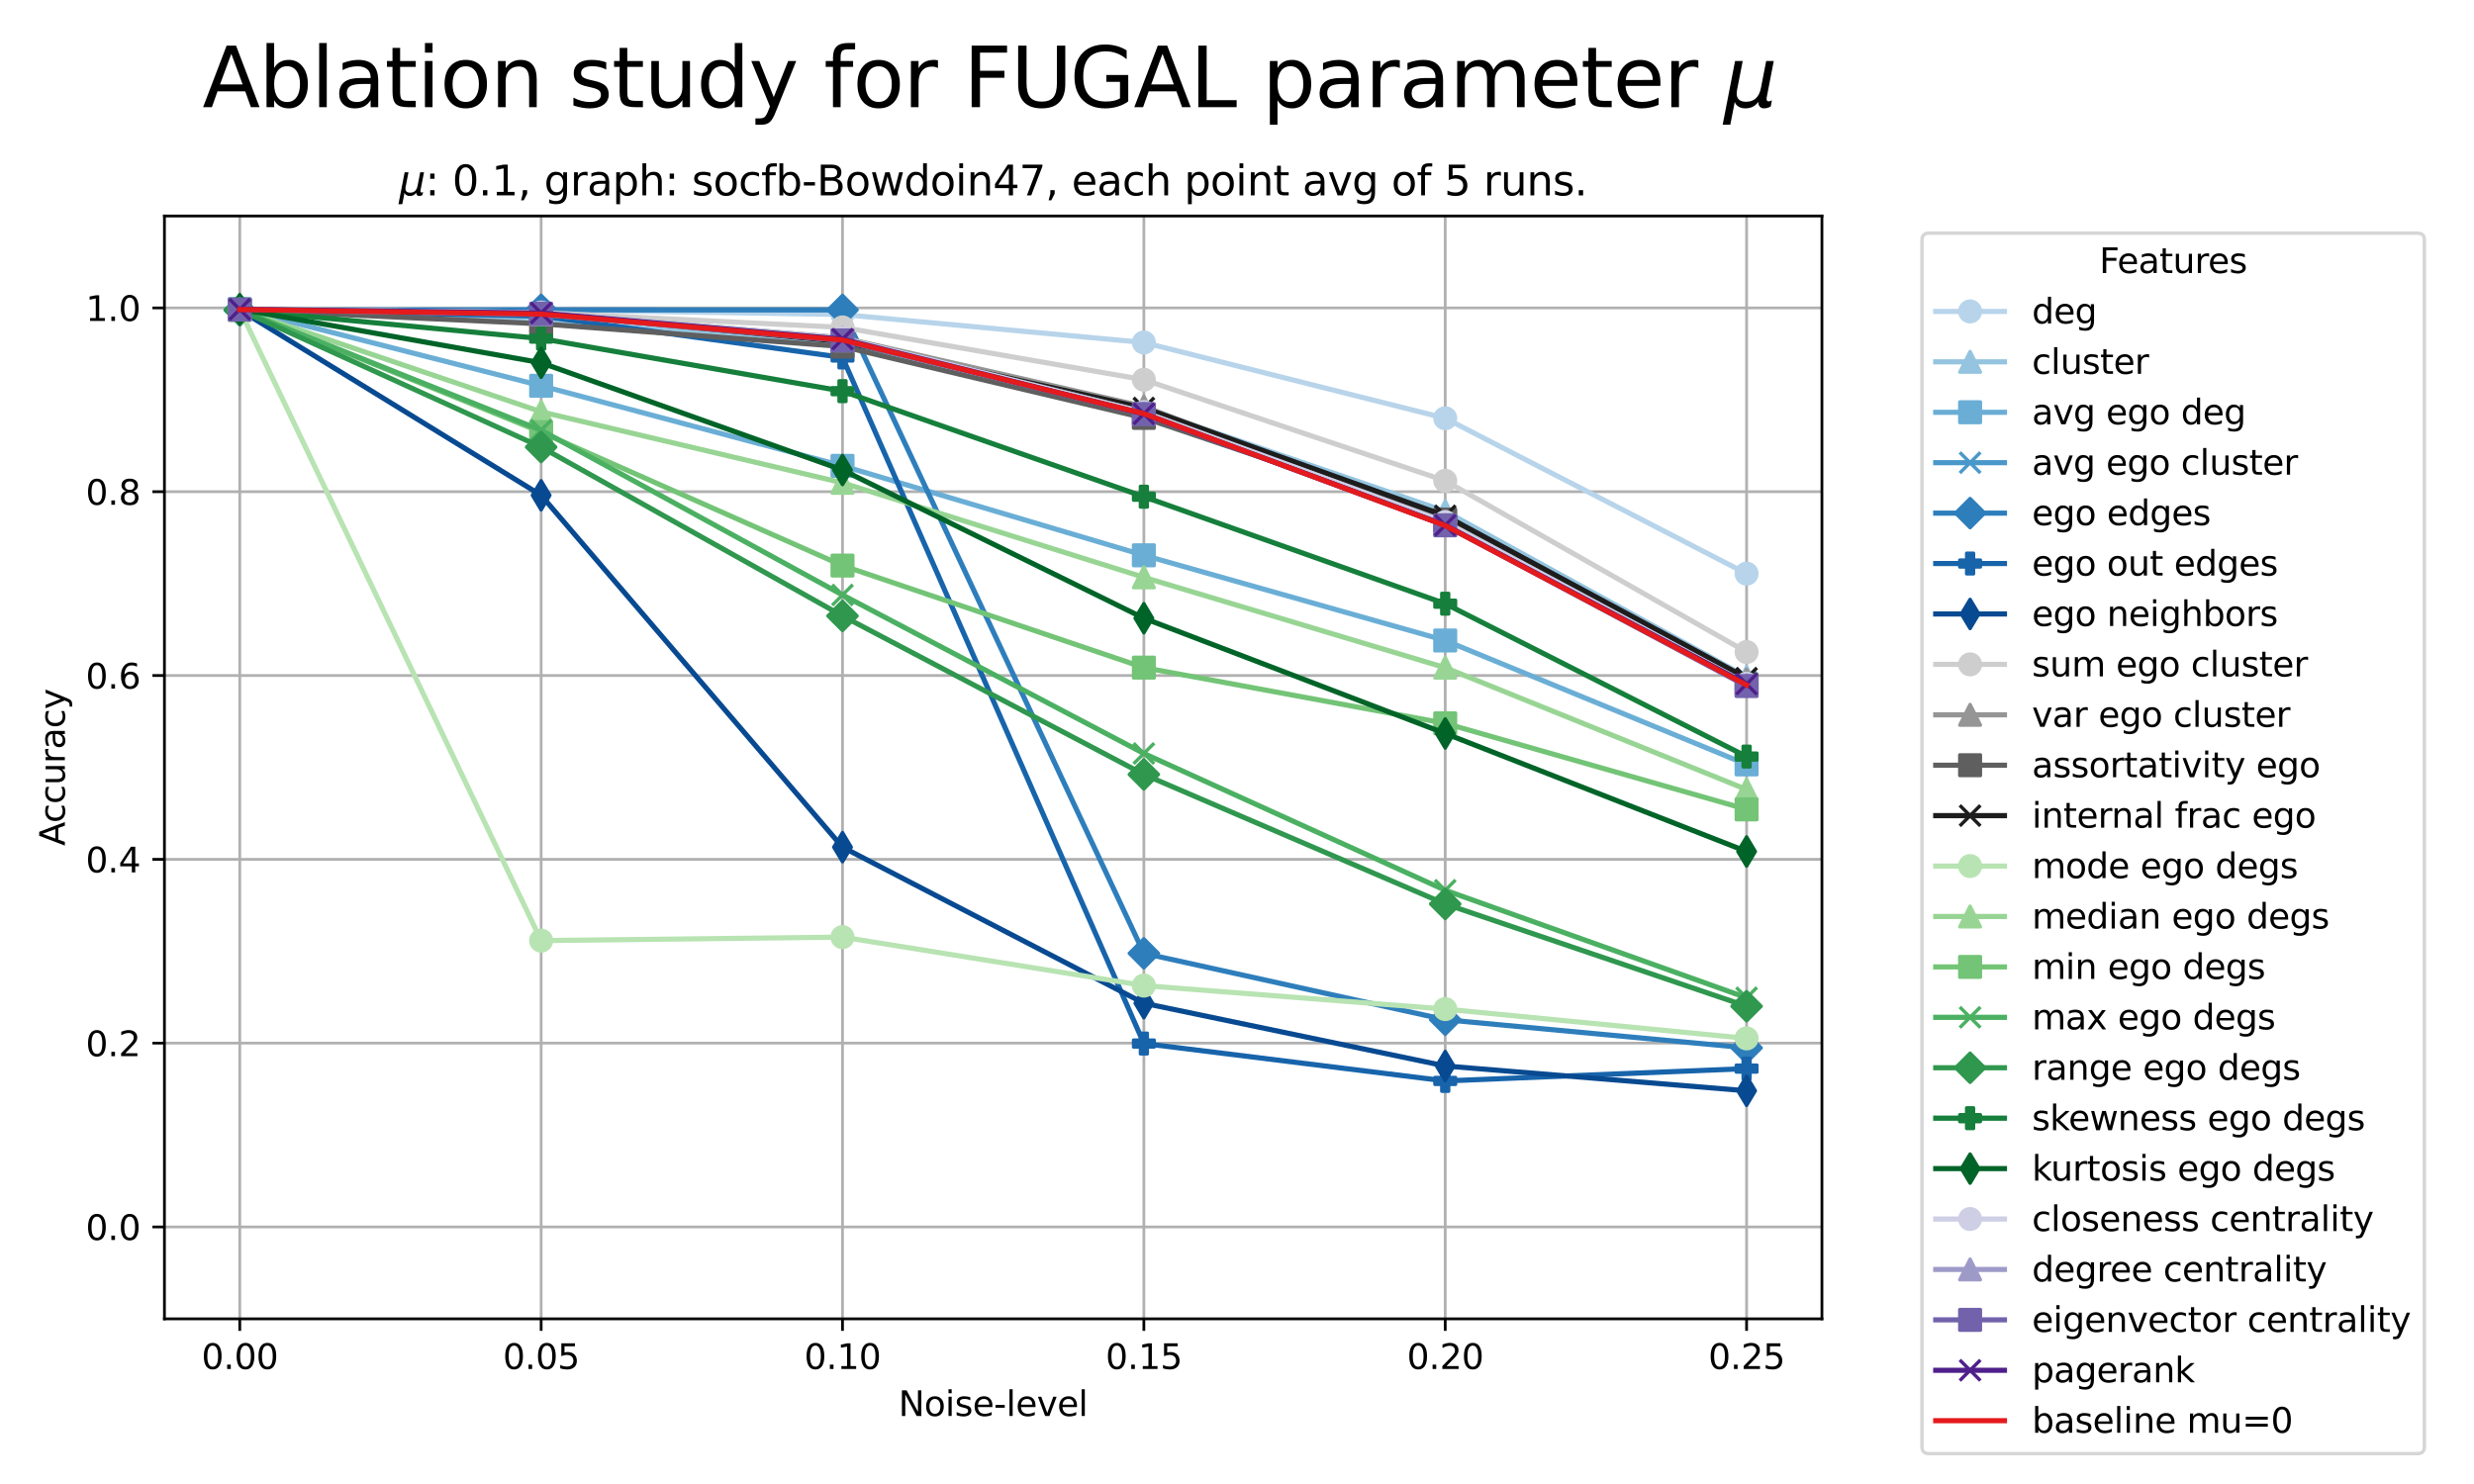 <?xml version="1.0" encoding="utf-8" standalone="no"?>
<!DOCTYPE svg PUBLIC "-//W3C//DTD SVG 1.1//EN"
  "http://www.w3.org/Graphics/SVG/1.1/DTD/svg11.dtd">
<svg xmlns:xlink="http://www.w3.org/1999/xlink" width="720pt" height="432pt" viewBox="0 0 720 432" xmlns="http://www.w3.org/2000/svg" version="1.1">
 <defs>
  <style type="text/css">*{stroke-linejoin: round; stroke-linecap: butt}</style>
 </defs>
 <g id="figure_1">
  <g id="patch_1">
   <path d="M 0 432 
L 720 432 
L 720 0 
L 0 0 
z
" style="fill: #ffffff"/>
  </g>
  <g id="axes_1">
   <g id="patch_2">
    <path d="M 47.855 383.92 
L 530.23 383.92 
L 530.23 62.88 
L 47.855 62.88 
z
" style="fill: #ffffff"/>
   </g>
   <g id="matplotlib.axis_1">
    <g id="xtick_1">
     <g id="line2d_1">
      <path d="M 69.781 383.92 
L 69.781 62.88 
" clip-path="url(#pb4b545d3c7)" style="fill: none; stroke: #b0b0b0; stroke-width: 0.8; stroke-linecap: square"/>
     </g>
     <g id="line2d_2">
      <defs>
       <path id="m048937e247" d="M 0 0 
L 0 3.5 
" style="stroke: #000000; stroke-width: 0.8"/>
      </defs>
      <g>
       <use xlink:href="#m048937e247" x="69.781" y="383.92" style="stroke: #000000; stroke-width: 0.8"/>
      </g>
     </g>
     <g id="text_1">
      <!-- 0.00 -->
      <g transform="translate(58.648 398.518) scale(0.1 -0.1)">
       <defs>
        <path id="DejaVuSans-30" d="M 2034 4250 
Q 1547 4250 1301 3770 
Q 1056 3291 1056 2328 
Q 1056 1369 1301 889 
Q 1547 409 2034 409 
Q 2525 409 2770 889 
Q 3016 1369 3016 2328 
Q 3016 3291 2770 3770 
Q 2525 4250 2034 4250 
z
M 2034 4750 
Q 2819 4750 3233 4129 
Q 3647 3509 3647 2328 
Q 3647 1150 3233 529 
Q 2819 -91 2034 -91 
Q 1250 -91 836 529 
Q 422 1150 422 2328 
Q 422 3509 836 4129 
Q 1250 4750 2034 4750 
z
" transform="scale(0.016)"/>
        <path id="DejaVuSans-2e" d="M 684 794 
L 1344 794 
L 1344 0 
L 684 0 
L 684 794 
z
" transform="scale(0.016)"/>
       </defs>
       <use xlink:href="#DejaVuSans-30"/>
       <use xlink:href="#DejaVuSans-2e" transform="translate(63.623 0)"/>
       <use xlink:href="#DejaVuSans-30" transform="translate(95.41 0)"/>
       <use xlink:href="#DejaVuSans-30" transform="translate(159.033 0)"/>
      </g>
     </g>
    </g>
    <g id="xtick_2">
     <g id="line2d_3">
      <path d="M 157.486 383.92 
L 157.486 62.88 
" clip-path="url(#pb4b545d3c7)" style="fill: none; stroke: #b0b0b0; stroke-width: 0.8; stroke-linecap: square"/>
     </g>
     <g id="line2d_4">
      <g>
       <use xlink:href="#m048937e247" x="157.486" y="383.92" style="stroke: #000000; stroke-width: 0.8"/>
      </g>
     </g>
     <g id="text_2">
      <!-- 0.05 -->
      <g transform="translate(146.353 398.518) scale(0.1 -0.1)">
       <defs>
        <path id="DejaVuSans-35" d="M 691 4666 
L 3169 4666 
L 3169 4134 
L 1269 4134 
L 1269 2991 
Q 1406 3038 1543 3061 
Q 1681 3084 1819 3084 
Q 2600 3084 3056 2656 
Q 3513 2228 3513 1497 
Q 3513 744 3044 326 
Q 2575 -91 1722 -91 
Q 1428 -91 1123 -41 
Q 819 9 494 109 
L 494 744 
Q 775 591 1075 516 
Q 1375 441 1709 441 
Q 2250 441 2565 725 
Q 2881 1009 2881 1497 
Q 2881 1984 2565 2268 
Q 2250 2553 1709 2553 
Q 1456 2553 1204 2497 
Q 953 2441 691 2322 
L 691 4666 
z
" transform="scale(0.016)"/>
       </defs>
       <use xlink:href="#DejaVuSans-30"/>
       <use xlink:href="#DejaVuSans-2e" transform="translate(63.623 0)"/>
       <use xlink:href="#DejaVuSans-30" transform="translate(95.41 0)"/>
       <use xlink:href="#DejaVuSans-35" transform="translate(159.033 0)"/>
      </g>
     </g>
    </g>
    <g id="xtick_3">
     <g id="line2d_5">
      <path d="M 245.19 383.92 
L 245.19 62.88 
" clip-path="url(#pb4b545d3c7)" style="fill: none; stroke: #b0b0b0; stroke-width: 0.8; stroke-linecap: square"/>
     </g>
     <g id="line2d_6">
      <g>
       <use xlink:href="#m048937e247" x="245.19" y="383.92" style="stroke: #000000; stroke-width: 0.8"/>
      </g>
     </g>
     <g id="text_3">
      <!-- 0.10 -->
      <g transform="translate(234.057 398.518) scale(0.1 -0.1)">
       <defs>
        <path id="DejaVuSans-31" d="M 794 531 
L 1825 531 
L 1825 4091 
L 703 3866 
L 703 4441 
L 1819 4666 
L 2450 4666 
L 2450 531 
L 3481 531 
L 3481 0 
L 794 0 
L 794 531 
z
" transform="scale(0.016)"/>
       </defs>
       <use xlink:href="#DejaVuSans-30"/>
       <use xlink:href="#DejaVuSans-2e" transform="translate(63.623 0)"/>
       <use xlink:href="#DejaVuSans-31" transform="translate(95.41 0)"/>
       <use xlink:href="#DejaVuSans-30" transform="translate(159.033 0)"/>
      </g>
     </g>
    </g>
    <g id="xtick_4">
     <g id="line2d_7">
      <path d="M 332.895 383.92 
L 332.895 62.88 
" clip-path="url(#pb4b545d3c7)" style="fill: none; stroke: #b0b0b0; stroke-width: 0.8; stroke-linecap: square"/>
     </g>
     <g id="line2d_8">
      <g>
       <use xlink:href="#m048937e247" x="332.895" y="383.92" style="stroke: #000000; stroke-width: 0.8"/>
      </g>
     </g>
     <g id="text_4">
      <!-- 0.15 -->
      <g transform="translate(321.762 398.518) scale(0.1 -0.1)">
       <use xlink:href="#DejaVuSans-30"/>
       <use xlink:href="#DejaVuSans-2e" transform="translate(63.623 0)"/>
       <use xlink:href="#DejaVuSans-31" transform="translate(95.41 0)"/>
       <use xlink:href="#DejaVuSans-35" transform="translate(159.033 0)"/>
      </g>
     </g>
    </g>
    <g id="xtick_5">
     <g id="line2d_9">
      <path d="M 420.599 383.92 
L 420.599 62.88 
" clip-path="url(#pb4b545d3c7)" style="fill: none; stroke: #b0b0b0; stroke-width: 0.8; stroke-linecap: square"/>
     </g>
     <g id="line2d_10">
      <g>
       <use xlink:href="#m048937e247" x="420.599" y="383.92" style="stroke: #000000; stroke-width: 0.8"/>
      </g>
     </g>
     <g id="text_5">
      <!-- 0.20 -->
      <g transform="translate(409.467 398.518) scale(0.1 -0.1)">
       <defs>
        <path id="DejaVuSans-32" d="M 1228 531 
L 3431 531 
L 3431 0 
L 469 0 
L 469 531 
Q 828 903 1448 1529 
Q 2069 2156 2228 2338 
Q 2531 2678 2651 2914 
Q 2772 3150 2772 3378 
Q 2772 3750 2511 3984 
Q 2250 4219 1831 4219 
Q 1534 4219 1204 4116 
Q 875 4013 500 3803 
L 500 4441 
Q 881 4594 1212 4672 
Q 1544 4750 1819 4750 
Q 2544 4750 2975 4387 
Q 3406 4025 3406 3419 
Q 3406 3131 3298 2873 
Q 3191 2616 2906 2266 
Q 2828 2175 2409 1742 
Q 1991 1309 1228 531 
z
" transform="scale(0.016)"/>
       </defs>
       <use xlink:href="#DejaVuSans-30"/>
       <use xlink:href="#DejaVuSans-2e" transform="translate(63.623 0)"/>
       <use xlink:href="#DejaVuSans-32" transform="translate(95.41 0)"/>
       <use xlink:href="#DejaVuSans-30" transform="translate(159.033 0)"/>
      </g>
     </g>
    </g>
    <g id="xtick_6">
     <g id="line2d_11">
      <path d="M 508.304 383.92 
L 508.304 62.88 
" clip-path="url(#pb4b545d3c7)" style="fill: none; stroke: #b0b0b0; stroke-width: 0.8; stroke-linecap: square"/>
     </g>
     <g id="line2d_12">
      <g>
       <use xlink:href="#m048937e247" x="508.304" y="383.92" style="stroke: #000000; stroke-width: 0.8"/>
      </g>
     </g>
     <g id="text_6">
      <!-- 0.25 -->
      <g transform="translate(497.171 398.518) scale(0.1 -0.1)">
       <use xlink:href="#DejaVuSans-30"/>
       <use xlink:href="#DejaVuSans-2e" transform="translate(63.623 0)"/>
       <use xlink:href="#DejaVuSans-32" transform="translate(95.41 0)"/>
       <use xlink:href="#DejaVuSans-35" transform="translate(159.033 0)"/>
      </g>
     </g>
    </g>
    <g id="text_7">
     <!-- Noise-level -->
     <g transform="translate(261.478 412.197) scale(0.1 -0.1)">
      <defs>
       <path id="DejaVuSans-4e" d="M 628 4666 
L 1478 4666 
L 3547 763 
L 3547 4666 
L 4159 4666 
L 4159 0 
L 3309 0 
L 1241 3903 
L 1241 0 
L 628 0 
L 628 4666 
z
" transform="scale(0.016)"/>
       <path id="DejaVuSans-6f" d="M 1959 3097 
Q 1497 3097 1228 2736 
Q 959 2375 959 1747 
Q 959 1119 1226 758 
Q 1494 397 1959 397 
Q 2419 397 2687 759 
Q 2956 1122 2956 1747 
Q 2956 2369 2687 2733 
Q 2419 3097 1959 3097 
z
M 1959 3584 
Q 2709 3584 3137 3096 
Q 3566 2609 3566 1747 
Q 3566 888 3137 398 
Q 2709 -91 1959 -91 
Q 1206 -91 779 398 
Q 353 888 353 1747 
Q 353 2609 779 3096 
Q 1206 3584 1959 3584 
z
" transform="scale(0.016)"/>
       <path id="DejaVuSans-69" d="M 603 3500 
L 1178 3500 
L 1178 0 
L 603 0 
L 603 3500 
z
M 603 4863 
L 1178 4863 
L 1178 4134 
L 603 4134 
L 603 4863 
z
" transform="scale(0.016)"/>
       <path id="DejaVuSans-73" d="M 2834 3397 
L 2834 2853 
Q 2591 2978 2328 3040 
Q 2066 3103 1784 3103 
Q 1356 3103 1142 2972 
Q 928 2841 928 2578 
Q 928 2378 1081 2264 
Q 1234 2150 1697 2047 
L 1894 2003 
Q 2506 1872 2764 1633 
Q 3022 1394 3022 966 
Q 3022 478 2636 193 
Q 2250 -91 1575 -91 
Q 1294 -91 989 -36 
Q 684 19 347 128 
L 347 722 
Q 666 556 975 473 
Q 1284 391 1588 391 
Q 1994 391 2212 530 
Q 2431 669 2431 922 
Q 2431 1156 2273 1281 
Q 2116 1406 1581 1522 
L 1381 1569 
Q 847 1681 609 1914 
Q 372 2147 372 2553 
Q 372 3047 722 3315 
Q 1072 3584 1716 3584 
Q 2034 3584 2315 3537 
Q 2597 3491 2834 3397 
z
" transform="scale(0.016)"/>
       <path id="DejaVuSans-65" d="M 3597 1894 
L 3597 1613 
L 953 1613 
Q 991 1019 1311 708 
Q 1631 397 2203 397 
Q 2534 397 2845 478 
Q 3156 559 3463 722 
L 3463 178 
Q 3153 47 2828 -22 
Q 2503 -91 2169 -91 
Q 1331 -91 842 396 
Q 353 884 353 1716 
Q 353 2575 817 3079 
Q 1281 3584 2069 3584 
Q 2775 3584 3186 3129 
Q 3597 2675 3597 1894 
z
M 3022 2063 
Q 3016 2534 2758 2815 
Q 2500 3097 2075 3097 
Q 1594 3097 1305 2825 
Q 1016 2553 972 2059 
L 3022 2063 
z
" transform="scale(0.016)"/>
       <path id="DejaVuSans-2d" d="M 313 2009 
L 1997 2009 
L 1997 1497 
L 313 1497 
L 313 2009 
z
" transform="scale(0.016)"/>
       <path id="DejaVuSans-6c" d="M 603 4863 
L 1178 4863 
L 1178 0 
L 603 0 
L 603 4863 
z
" transform="scale(0.016)"/>
       <path id="DejaVuSans-76" d="M 191 3500 
L 800 3500 
L 1894 563 
L 2988 3500 
L 3597 3500 
L 2284 0 
L 1503 0 
L 191 3500 
z
" transform="scale(0.016)"/>
      </defs>
      <use xlink:href="#DejaVuSans-4e"/>
      <use xlink:href="#DejaVuSans-6f" transform="translate(74.805 0)"/>
      <use xlink:href="#DejaVuSans-69" transform="translate(135.986 0)"/>
      <use xlink:href="#DejaVuSans-73" transform="translate(163.77 0)"/>
      <use xlink:href="#DejaVuSans-65" transform="translate(215.869 0)"/>
      <use xlink:href="#DejaVuSans-2d" transform="translate(277.393 0)"/>
      <use xlink:href="#DejaVuSans-6c" transform="translate(313.477 0)"/>
      <use xlink:href="#DejaVuSans-65" transform="translate(341.26 0)"/>
      <use xlink:href="#DejaVuSans-76" transform="translate(402.783 0)"/>
      <use xlink:href="#DejaVuSans-65" transform="translate(461.963 0)"/>
      <use xlink:href="#DejaVuSans-6c" transform="translate(523.486 0)"/>
     </g>
    </g>
   </g>
   <g id="matplotlib.axis_2">
    <g id="ytick_1">
     <g id="line2d_13">
      <path d="M 47.855 357.167 
L 530.23 357.167 
" clip-path="url(#pb4b545d3c7)" style="fill: none; stroke: #b0b0b0; stroke-width: 0.8; stroke-linecap: square"/>
     </g>
     <g id="line2d_14">
      <defs>
       <path id="m0f37a211e7" d="M 0 0 
L -3.5 0 
" style="stroke: #000000; stroke-width: 0.8"/>
      </defs>
      <g>
       <use xlink:href="#m0f37a211e7" x="47.855" y="357.167" style="stroke: #000000; stroke-width: 0.8"/>
      </g>
     </g>
     <g id="text_8">
      <!-- 0.0 -->
      <g transform="translate(24.952 360.966) scale(0.1 -0.1)">
       <use xlink:href="#DejaVuSans-30"/>
       <use xlink:href="#DejaVuSans-2e" transform="translate(63.623 0)"/>
       <use xlink:href="#DejaVuSans-30" transform="translate(95.41 0)"/>
      </g>
     </g>
    </g>
    <g id="ytick_2">
     <g id="line2d_15">
      <path d="M 47.855 303.66 
L 530.23 303.66 
" clip-path="url(#pb4b545d3c7)" style="fill: none; stroke: #b0b0b0; stroke-width: 0.8; stroke-linecap: square"/>
     </g>
     <g id="line2d_16">
      <g>
       <use xlink:href="#m0f37a211e7" x="47.855" y="303.66" style="stroke: #000000; stroke-width: 0.8"/>
      </g>
     </g>
     <g id="text_9">
      <!-- 0.2 -->
      <g transform="translate(24.952 307.459) scale(0.1 -0.1)">
       <use xlink:href="#DejaVuSans-30"/>
       <use xlink:href="#DejaVuSans-2e" transform="translate(63.623 0)"/>
       <use xlink:href="#DejaVuSans-32" transform="translate(95.41 0)"/>
      </g>
     </g>
    </g>
    <g id="ytick_3">
     <g id="line2d_17">
      <path d="M 47.855 250.153 
L 530.23 250.153 
" clip-path="url(#pb4b545d3c7)" style="fill: none; stroke: #b0b0b0; stroke-width: 0.8; stroke-linecap: square"/>
     </g>
     <g id="line2d_18">
      <g>
       <use xlink:href="#m0f37a211e7" x="47.855" y="250.153" style="stroke: #000000; stroke-width: 0.8"/>
      </g>
     </g>
     <g id="text_10">
      <!-- 0.4 -->
      <g transform="translate(24.952 253.953) scale(0.1 -0.1)">
       <defs>
        <path id="DejaVuSans-34" d="M 2419 4116 
L 825 1625 
L 2419 1625 
L 2419 4116 
z
M 2253 4666 
L 3047 4666 
L 3047 1625 
L 3713 1625 
L 3713 1100 
L 3047 1100 
L 3047 0 
L 2419 0 
L 2419 1100 
L 313 1100 
L 313 1709 
L 2253 4666 
z
" transform="scale(0.016)"/>
       </defs>
       <use xlink:href="#DejaVuSans-30"/>
       <use xlink:href="#DejaVuSans-2e" transform="translate(63.623 0)"/>
       <use xlink:href="#DejaVuSans-34" transform="translate(95.41 0)"/>
      </g>
     </g>
    </g>
    <g id="ytick_4">
     <g id="line2d_19">
      <path d="M 47.855 196.647 
L 530.23 196.647 
" clip-path="url(#pb4b545d3c7)" style="fill: none; stroke: #b0b0b0; stroke-width: 0.8; stroke-linecap: square"/>
     </g>
     <g id="line2d_20">
      <g>
       <use xlink:href="#m0f37a211e7" x="47.855" y="196.647" style="stroke: #000000; stroke-width: 0.8"/>
      </g>
     </g>
     <g id="text_11">
      <!-- 0.6 -->
      <g transform="translate(24.952 200.446) scale(0.1 -0.1)">
       <defs>
        <path id="DejaVuSans-36" d="M 2113 2584 
Q 1688 2584 1439 2293 
Q 1191 2003 1191 1497 
Q 1191 994 1439 701 
Q 1688 409 2113 409 
Q 2538 409 2786 701 
Q 3034 994 3034 1497 
Q 3034 2003 2786 2293 
Q 2538 2584 2113 2584 
z
M 3366 4563 
L 3366 3988 
Q 3128 4100 2886 4159 
Q 2644 4219 2406 4219 
Q 1781 4219 1451 3797 
Q 1122 3375 1075 2522 
Q 1259 2794 1537 2939 
Q 1816 3084 2150 3084 
Q 2853 3084 3261 2657 
Q 3669 2231 3669 1497 
Q 3669 778 3244 343 
Q 2819 -91 2113 -91 
Q 1303 -91 875 529 
Q 447 1150 447 2328 
Q 447 3434 972 4092 
Q 1497 4750 2381 4750 
Q 2619 4750 2861 4703 
Q 3103 4656 3366 4563 
z
" transform="scale(0.016)"/>
       </defs>
       <use xlink:href="#DejaVuSans-30"/>
       <use xlink:href="#DejaVuSans-2e" transform="translate(63.623 0)"/>
       <use xlink:href="#DejaVuSans-36" transform="translate(95.41 0)"/>
      </g>
     </g>
    </g>
    <g id="ytick_5">
     <g id="line2d_21">
      <path d="M 47.855 143.14 
L 530.23 143.14 
" clip-path="url(#pb4b545d3c7)" style="fill: none; stroke: #b0b0b0; stroke-width: 0.8; stroke-linecap: square"/>
     </g>
     <g id="line2d_22">
      <g>
       <use xlink:href="#m0f37a211e7" x="47.855" y="143.14" style="stroke: #000000; stroke-width: 0.8"/>
      </g>
     </g>
     <g id="text_12">
      <!-- 0.8 -->
      <g transform="translate(24.952 146.939) scale(0.1 -0.1)">
       <defs>
        <path id="DejaVuSans-38" d="M 2034 2216 
Q 1584 2216 1326 1975 
Q 1069 1734 1069 1313 
Q 1069 891 1326 650 
Q 1584 409 2034 409 
Q 2484 409 2743 651 
Q 3003 894 3003 1313 
Q 3003 1734 2745 1975 
Q 2488 2216 2034 2216 
z
M 1403 2484 
Q 997 2584 770 2862 
Q 544 3141 544 3541 
Q 544 4100 942 4425 
Q 1341 4750 2034 4750 
Q 2731 4750 3128 4425 
Q 3525 4100 3525 3541 
Q 3525 3141 3298 2862 
Q 3072 2584 2669 2484 
Q 3125 2378 3379 2068 
Q 3634 1759 3634 1313 
Q 3634 634 3220 271 
Q 2806 -91 2034 -91 
Q 1263 -91 848 271 
Q 434 634 434 1313 
Q 434 1759 690 2068 
Q 947 2378 1403 2484 
z
M 1172 3481 
Q 1172 3119 1398 2916 
Q 1625 2713 2034 2713 
Q 2441 2713 2670 2916 
Q 2900 3119 2900 3481 
Q 2900 3844 2670 4047 
Q 2441 4250 2034 4250 
Q 1625 4250 1398 4047 
Q 1172 3844 1172 3481 
z
" transform="scale(0.016)"/>
       </defs>
       <use xlink:href="#DejaVuSans-30"/>
       <use xlink:href="#DejaVuSans-2e" transform="translate(63.623 0)"/>
       <use xlink:href="#DejaVuSans-38" transform="translate(95.41 0)"/>
      </g>
     </g>
    </g>
    <g id="ytick_6">
     <g id="line2d_23">
      <path d="M 47.855 89.633 
L 530.23 89.633 
" clip-path="url(#pb4b545d3c7)" style="fill: none; stroke: #b0b0b0; stroke-width: 0.8; stroke-linecap: square"/>
     </g>
     <g id="line2d_24">
      <g>
       <use xlink:href="#m0f37a211e7" x="47.855" y="89.633" style="stroke: #000000; stroke-width: 0.8"/>
      </g>
     </g>
     <g id="text_13">
      <!-- 1.0 -->
      <g transform="translate(24.952 93.433) scale(0.1 -0.1)">
       <use xlink:href="#DejaVuSans-31"/>
       <use xlink:href="#DejaVuSans-2e" transform="translate(63.623 0)"/>
       <use xlink:href="#DejaVuSans-30" transform="translate(95.41 0)"/>
      </g>
     </g>
    </g>
    <g id="text_14">
     <!-- Accuracy -->
     <g transform="translate(18.872 246.228) rotate(-90) scale(0.1 -0.1)">
      <defs>
       <path id="DejaVuSans-41" d="M 2188 4044 
L 1331 1722 
L 3047 1722 
L 2188 4044 
z
M 1831 4666 
L 2547 4666 
L 4325 0 
L 3669 0 
L 3244 1197 
L 1141 1197 
L 716 0 
L 50 0 
L 1831 4666 
z
" transform="scale(0.016)"/>
       <path id="DejaVuSans-63" d="M 3122 3366 
L 3122 2828 
Q 2878 2963 2633 3030 
Q 2388 3097 2138 3097 
Q 1578 3097 1268 2742 
Q 959 2388 959 1747 
Q 959 1106 1268 751 
Q 1578 397 2138 397 
Q 2388 397 2633 464 
Q 2878 531 3122 666 
L 3122 134 
Q 2881 22 2623 -34 
Q 2366 -91 2075 -91 
Q 1284 -91 818 406 
Q 353 903 353 1747 
Q 353 2603 823 3093 
Q 1294 3584 2113 3584 
Q 2378 3584 2631 3529 
Q 2884 3475 3122 3366 
z
" transform="scale(0.016)"/>
       <path id="DejaVuSans-75" d="M 544 1381 
L 544 3500 
L 1119 3500 
L 1119 1403 
Q 1119 906 1312 657 
Q 1506 409 1894 409 
Q 2359 409 2629 706 
Q 2900 1003 2900 1516 
L 2900 3500 
L 3475 3500 
L 3475 0 
L 2900 0 
L 2900 538 
Q 2691 219 2414 64 
Q 2138 -91 1772 -91 
Q 1169 -91 856 284 
Q 544 659 544 1381 
z
M 1991 3584 
L 1991 3584 
z
" transform="scale(0.016)"/>
       <path id="DejaVuSans-72" d="M 2631 2963 
Q 2534 3019 2420 3045 
Q 2306 3072 2169 3072 
Q 1681 3072 1420 2755 
Q 1159 2438 1159 1844 
L 1159 0 
L 581 0 
L 581 3500 
L 1159 3500 
L 1159 2956 
Q 1341 3275 1631 3429 
Q 1922 3584 2338 3584 
Q 2397 3584 2469 3576 
Q 2541 3569 2628 3553 
L 2631 2963 
z
" transform="scale(0.016)"/>
       <path id="DejaVuSans-61" d="M 2194 1759 
Q 1497 1759 1228 1600 
Q 959 1441 959 1056 
Q 959 750 1161 570 
Q 1363 391 1709 391 
Q 2188 391 2477 730 
Q 2766 1069 2766 1631 
L 2766 1759 
L 2194 1759 
z
M 3341 1997 
L 3341 0 
L 2766 0 
L 2766 531 
Q 2569 213 2275 61 
Q 1981 -91 1556 -91 
Q 1019 -91 701 211 
Q 384 513 384 1019 
Q 384 1609 779 1909 
Q 1175 2209 1959 2209 
L 2766 2209 
L 2766 2266 
Q 2766 2663 2505 2880 
Q 2244 3097 1772 3097 
Q 1472 3097 1187 3025 
Q 903 2953 641 2809 
L 641 3341 
Q 956 3463 1253 3523 
Q 1550 3584 1831 3584 
Q 2591 3584 2966 3190 
Q 3341 2797 3341 1997 
z
" transform="scale(0.016)"/>
       <path id="DejaVuSans-79" d="M 2059 -325 
Q 1816 -950 1584 -1140 
Q 1353 -1331 966 -1331 
L 506 -1331 
L 506 -850 
L 844 -850 
Q 1081 -850 1212 -737 
Q 1344 -625 1503 -206 
L 1606 56 
L 191 3500 
L 800 3500 
L 1894 763 
L 2988 3500 
L 3597 3500 
L 2059 -325 
z
" transform="scale(0.016)"/>
      </defs>
      <use xlink:href="#DejaVuSans-41"/>
      <use xlink:href="#DejaVuSans-63" transform="translate(66.658 0)"/>
      <use xlink:href="#DejaVuSans-63" transform="translate(121.639 0)"/>
      <use xlink:href="#DejaVuSans-75" transform="translate(176.619 0)"/>
      <use xlink:href="#DejaVuSans-72" transform="translate(239.998 0)"/>
      <use xlink:href="#DejaVuSans-61" transform="translate(281.111 0)"/>
      <use xlink:href="#DejaVuSans-63" transform="translate(342.391 0)"/>
      <use xlink:href="#DejaVuSans-79" transform="translate(397.371 0)"/>
     </g>
    </g>
   </g>
   <g id="line2d_25">
    <path d="M 69.781 90.227 
L 157.486 90.156 
L 245.19 91.558 
L 332.895 99.707 
L 420.599 121.756 
L 508.304 166.995 
" clip-path="url(#pb4b545d3c7)" style="fill: none; stroke: #b7d4ea; stroke-width: 1.5; stroke-linecap: square"/>
    <defs>
     <path id="mf665541d0f" d="M 0 3 
C 0.796 3 1.559 2.684 2.121 2.121 
C 2.684 1.559 3 0.796 3 0 
C 3 -0.796 2.684 -1.559 2.121 -2.121 
C 1.559 -2.684 0.796 -3 0 -3 
C -0.796 -3 -1.559 -2.684 -2.121 -2.121 
C -2.684 -1.559 -3 -0.796 -3 0 
C -3 0.796 -2.684 1.559 -2.121 2.121 
C -1.559 2.684 -0.796 3 0 3 
z
" style="stroke: #b7d4ea"/>
    </defs>
    <g clip-path="url(#pb4b545d3c7)">
     <use xlink:href="#mf665541d0f" x="69.781" y="90.227" style="fill: #b7d4ea; stroke: #b7d4ea"/>
     <use xlink:href="#mf665541d0f" x="157.486" y="90.156" style="fill: #b7d4ea; stroke: #b7d4ea"/>
     <use xlink:href="#mf665541d0f" x="245.19" y="91.558" style="fill: #b7d4ea; stroke: #b7d4ea"/>
     <use xlink:href="#mf665541d0f" x="332.895" y="99.707" style="fill: #b7d4ea; stroke: #b7d4ea"/>
     <use xlink:href="#mf665541d0f" x="420.599" y="121.756" style="fill: #b7d4ea; stroke: #b7d4ea"/>
     <use xlink:href="#mf665541d0f" x="508.304" y="166.995" style="fill: #b7d4ea; stroke: #b7d4ea"/>
    </g>
   </g>
   <g id="line2d_26">
    <path d="M 69.781 90.18 
L 157.486 93.292 
L 245.19 100.04 
L 332.895 118.858 
L 420.599 148.842 
L 508.304 197.098 
" clip-path="url(#pb4b545d3c7)" style="fill: none; stroke: #94c4df; stroke-width: 1.5; stroke-linecap: square"/>
    <defs>
     <path id="m2b99946453" d="M 0 -3 
L -3 3 
L 3 3 
z
" style="stroke: #94c4df; stroke-linejoin: miter"/>
    </defs>
    <g clip-path="url(#pb4b545d3c7)">
     <use xlink:href="#m2b99946453" x="69.781" y="90.18" style="fill: #94c4df; stroke: #94c4df; stroke-linejoin: miter"/>
     <use xlink:href="#m2b99946453" x="157.486" y="93.292" style="fill: #94c4df; stroke: #94c4df; stroke-linejoin: miter"/>
     <use xlink:href="#m2b99946453" x="245.19" y="100.04" style="fill: #94c4df; stroke: #94c4df; stroke-linejoin: miter"/>
     <use xlink:href="#m2b99946453" x="332.895" y="118.858" style="fill: #94c4df; stroke: #94c4df; stroke-linejoin: miter"/>
     <use xlink:href="#m2b99946453" x="420.599" y="148.842" style="fill: #94c4df; stroke: #94c4df; stroke-linejoin: miter"/>
     <use xlink:href="#m2b99946453" x="508.304" y="197.098" style="fill: #94c4df; stroke: #94c4df; stroke-linejoin: miter"/>
    </g>
   </g>
   <g id="line2d_27">
    <path d="M 69.781 89.942 
L 157.486 112.3 
L 245.19 135.608 
L 332.895 161.649 
L 420.599 186.454 
L 508.304 222.521 
" clip-path="url(#pb4b545d3c7)" style="fill: none; stroke: #6aaed6; stroke-width: 1.5; stroke-linecap: square"/>
    <defs>
     <path id="med6e06d266" d="M -3 3 
L 3 3 
L 3 -3 
L -3 -3 
z
" style="stroke: #6aaed6; stroke-linejoin: miter"/>
    </defs>
    <g clip-path="url(#pb4b545d3c7)">
     <use xlink:href="#med6e06d266" x="69.781" y="89.942" style="fill: #6aaed6; stroke: #6aaed6; stroke-linejoin: miter"/>
     <use xlink:href="#med6e06d266" x="157.486" y="112.3" style="fill: #6aaed6; stroke: #6aaed6; stroke-linejoin: miter"/>
     <use xlink:href="#med6e06d266" x="245.19" y="135.608" style="fill: #6aaed6; stroke: #6aaed6; stroke-linejoin: miter"/>
     <use xlink:href="#med6e06d266" x="332.895" y="161.649" style="fill: #6aaed6; stroke: #6aaed6; stroke-linejoin: miter"/>
     <use xlink:href="#med6e06d266" x="420.599" y="186.454" style="fill: #6aaed6; stroke: #6aaed6; stroke-linejoin: miter"/>
     <use xlink:href="#med6e06d266" x="508.304" y="222.521" style="fill: #6aaed6; stroke: #6aaed6; stroke-linejoin: miter"/>
    </g>
   </g>
   <g id="line2d_28">
    <path d="M 69.781 90.204 
L 157.486 91.534 
L 245.19 98.757 
L 332.895 120.521 
L 420.599 152.549 
L 508.304 198.595 
" clip-path="url(#pb4b545d3c7)" style="fill: none; stroke: #4a98c9; stroke-width: 1.5; stroke-linecap: square"/>
    <defs>
     <path id="m23028341b9" d="M -3 3 
L 3 -3 
M -3 -3 
L 3 3 
" style="stroke: #4a98c9"/>
    </defs>
    <g clip-path="url(#pb4b545d3c7)">
     <use xlink:href="#m23028341b9" x="69.781" y="90.204" style="fill: #4a98c9; stroke: #4a98c9"/>
     <use xlink:href="#m23028341b9" x="157.486" y="91.534" style="fill: #4a98c9; stroke: #4a98c9"/>
     <use xlink:href="#m23028341b9" x="245.19" y="98.757" style="fill: #4a98c9; stroke: #4a98c9"/>
     <use xlink:href="#m23028341b9" x="332.895" y="120.521" style="fill: #4a98c9; stroke: #4a98c9"/>
     <use xlink:href="#m23028341b9" x="420.599" y="152.549" style="fill: #4a98c9; stroke: #4a98c9"/>
     <use xlink:href="#m23028341b9" x="508.304" y="198.595" style="fill: #4a98c9; stroke: #4a98c9"/>
    </g>
   </g>
   <g id="line2d_29">
    <path d="M 69.781 90.275 
L 157.486 90.204 
L 245.19 90.227 
L 332.895 277.524 
L 420.599 296.841 
L 508.304 305.038 
" clip-path="url(#pb4b545d3c7)" style="fill: none; stroke: #2e7ebc; stroke-width: 1.5; stroke-linecap: square"/>
    <defs>
     <path id="ma33d98b744" d="M -0 4.243 
L 4.243 0 
L 0 -4.243 
L -4.243 -0 
z
" style="stroke: #2e7ebc; stroke-linejoin: miter"/>
    </defs>
    <g clip-path="url(#pb4b545d3c7)">
     <use xlink:href="#ma33d98b744" x="69.781" y="90.275" style="fill: #2e7ebc; stroke: #2e7ebc; stroke-linejoin: miter"/>
     <use xlink:href="#ma33d98b744" x="157.486" y="90.204" style="fill: #2e7ebc; stroke: #2e7ebc; stroke-linejoin: miter"/>
     <use xlink:href="#ma33d98b744" x="245.19" y="90.227" style="fill: #2e7ebc; stroke: #2e7ebc; stroke-linejoin: miter"/>
     <use xlink:href="#ma33d98b744" x="332.895" y="277.524" style="fill: #2e7ebc; stroke: #2e7ebc; stroke-linejoin: miter"/>
     <use xlink:href="#ma33d98b744" x="420.599" y="296.841" style="fill: #2e7ebc; stroke: #2e7ebc; stroke-linejoin: miter"/>
     <use xlink:href="#ma33d98b744" x="508.304" y="305.038" style="fill: #2e7ebc; stroke: #2e7ebc; stroke-linejoin: miter"/>
    </g>
   </g>
   <g id="line2d_30">
    <path d="M 69.781 90.275 
L 157.486 92.009 
L 245.19 104.055 
L 332.895 303.779 
L 420.599 314.661 
L 508.304 311.073 
" clip-path="url(#pb4b545d3c7)" style="fill: none; stroke: #1764ab; stroke-width: 1.5; stroke-linecap: square"/>
    <defs>
     <path id="m3ba5a49b80" d="M -1 3 
L 1 3 
L 1 1 
L 3 1 
L 3 -1 
L 1 -1 
L 1 -3 
L -1 -3 
L -1 -1 
L -3 -1 
L -3 1 
L -1 1 
z
" style="stroke: #1764ab; stroke-linejoin: miter"/>
    </defs>
    <g clip-path="url(#pb4b545d3c7)">
     <use xlink:href="#m3ba5a49b80" x="69.781" y="90.275" style="fill: #1764ab; stroke: #1764ab; stroke-linejoin: miter"/>
     <use xlink:href="#m3ba5a49b80" x="157.486" y="92.009" style="fill: #1764ab; stroke: #1764ab; stroke-linejoin: miter"/>
     <use xlink:href="#m3ba5a49b80" x="245.19" y="104.055" style="fill: #1764ab; stroke: #1764ab; stroke-linejoin: miter"/>
     <use xlink:href="#m3ba5a49b80" x="332.895" y="303.779" style="fill: #1764ab; stroke: #1764ab; stroke-linejoin: miter"/>
     <use xlink:href="#m3ba5a49b80" x="420.599" y="314.661" style="fill: #1764ab; stroke: #1764ab; stroke-linejoin: miter"/>
     <use xlink:href="#m3ba5a49b80" x="508.304" y="311.073" style="fill: #1764ab; stroke: #1764ab; stroke-linejoin: miter"/>
    </g>
   </g>
   <g id="line2d_31">
    <path d="M 69.781 90.227 
L 157.486 144.185 
L 245.19 246.613 
L 332.895 292.042 
L 420.599 310.313 
L 508.304 317.536 
" clip-path="url(#pb4b545d3c7)" style="fill: none; stroke: #084a91; stroke-width: 1.5; stroke-linecap: square"/>
    <defs>
     <path id="mb0d6e48bf6" d="M -0 4.243 
L 2.546 0 
L 0 -4.243 
L -2.546 -0 
z
" style="stroke: #084a91; stroke-linejoin: miter"/>
    </defs>
    <g clip-path="url(#pb4b545d3c7)">
     <use xlink:href="#mb0d6e48bf6" x="69.781" y="90.227" style="fill: #084a91; stroke: #084a91; stroke-linejoin: miter"/>
     <use xlink:href="#mb0d6e48bf6" x="157.486" y="144.185" style="fill: #084a91; stroke: #084a91; stroke-linejoin: miter"/>
     <use xlink:href="#mb0d6e48bf6" x="245.19" y="246.613" style="fill: #084a91; stroke: #084a91; stroke-linejoin: miter"/>
     <use xlink:href="#mb0d6e48bf6" x="332.895" y="292.042" style="fill: #084a91; stroke: #084a91; stroke-linejoin: miter"/>
     <use xlink:href="#mb0d6e48bf6" x="420.599" y="310.313" style="fill: #084a91; stroke: #084a91; stroke-linejoin: miter"/>
     <use xlink:href="#mb0d6e48bf6" x="508.304" y="317.536" style="fill: #084a91; stroke: #084a91; stroke-linejoin: miter"/>
    </g>
   </g>
   <g id="line2d_32">
    <path d="M 69.781 90.156 
L 157.486 91.011 
L 245.19 95.312 
L 332.895 110.542 
L 420.599 139.956 
L 508.304 189.804 
" clip-path="url(#pb4b545d3c7)" style="fill: none; stroke: #cecece; stroke-width: 1.5; stroke-linecap: square"/>
    <defs>
     <path id="m87e2802dd7" d="M 0 3 
C 0.796 3 1.559 2.684 2.121 2.121 
C 2.684 1.559 3 0.796 3 0 
C 3 -0.796 2.684 -1.559 2.121 -2.121 
C 1.559 -2.684 0.796 -3 0 -3 
C -0.796 -3 -1.559 -2.684 -2.121 -2.121 
C -2.684 -1.559 -3 -0.796 -3 0 
C -3 0.796 -2.684 1.559 -2.121 2.121 
C -1.559 2.684 -0.796 3 0 3 
z
" style="stroke: #cecece"/>
    </defs>
    <g clip-path="url(#pb4b545d3c7)">
     <use xlink:href="#m87e2802dd7" x="69.781" y="90.156" style="fill: #cecece; stroke: #cecece"/>
     <use xlink:href="#m87e2802dd7" x="157.486" y="91.011" style="fill: #cecece; stroke: #cecece"/>
     <use xlink:href="#m87e2802dd7" x="245.19" y="95.312" style="fill: #cecece; stroke: #cecece"/>
     <use xlink:href="#m87e2802dd7" x="332.895" y="110.542" style="fill: #cecece; stroke: #cecece"/>
     <use xlink:href="#m87e2802dd7" x="420.599" y="139.956" style="fill: #cecece; stroke: #cecece"/>
     <use xlink:href="#m87e2802dd7" x="508.304" y="189.804" style="fill: #cecece; stroke: #cecece"/>
    </g>
   </g>
   <g id="line2d_33">
    <path d="M 69.781 90.061 
L 157.486 91.011 
L 245.19 98.353 
L 332.895 118.359 
L 420.599 151.622 
L 508.304 197.811 
" clip-path="url(#pb4b545d3c7)" style="fill: none; stroke: #959595; stroke-width: 1.5; stroke-linecap: square"/>
    <defs>
     <path id="m797dcbf485" d="M 0 -3 
L -3 3 
L 3 3 
z
" style="stroke: #959595; stroke-linejoin: miter"/>
    </defs>
    <g clip-path="url(#pb4b545d3c7)">
     <use xlink:href="#m797dcbf485" x="69.781" y="90.061" style="fill: #959595; stroke: #959595; stroke-linejoin: miter"/>
     <use xlink:href="#m797dcbf485" x="157.486" y="91.011" style="fill: #959595; stroke: #959595; stroke-linejoin: miter"/>
     <use xlink:href="#m797dcbf485" x="245.19" y="98.353" style="fill: #959595; stroke: #959595; stroke-linejoin: miter"/>
     <use xlink:href="#m797dcbf485" x="332.895" y="118.359" style="fill: #959595; stroke: #959595; stroke-linejoin: miter"/>
     <use xlink:href="#m797dcbf485" x="420.599" y="151.622" style="fill: #959595; stroke: #959595; stroke-linejoin: miter"/>
     <use xlink:href="#m797dcbf485" x="508.304" y="197.811" style="fill: #959595; stroke: #959595; stroke-linejoin: miter"/>
    </g>
   </g>
   <g id="line2d_34">
    <path d="M 69.781 90.18 
L 157.486 94.266 
L 245.19 100.872 
L 332.895 121.638 
L 420.599 151.242 
L 508.304 199.284 
" clip-path="url(#pb4b545d3c7)" style="fill: none; stroke: #5f5f5f; stroke-width: 1.5; stroke-linecap: square"/>
    <defs>
     <path id="mb0e80e7247" d="M -3 3 
L 3 3 
L 3 -3 
L -3 -3 
z
" style="stroke: #5f5f5f; stroke-linejoin: miter"/>
    </defs>
    <g clip-path="url(#pb4b545d3c7)">
     <use xlink:href="#mb0e80e7247" x="69.781" y="90.18" style="fill: #5f5f5f; stroke: #5f5f5f; stroke-linejoin: miter"/>
     <use xlink:href="#mb0e80e7247" x="157.486" y="94.266" style="fill: #5f5f5f; stroke: #5f5f5f; stroke-linejoin: miter"/>
     <use xlink:href="#mb0e80e7247" x="245.19" y="100.872" style="fill: #5f5f5f; stroke: #5f5f5f; stroke-linejoin: miter"/>
     <use xlink:href="#mb0e80e7247" x="332.895" y="121.638" style="fill: #5f5f5f; stroke: #5f5f5f; stroke-linejoin: miter"/>
     <use xlink:href="#mb0e80e7247" x="420.599" y="151.242" style="fill: #5f5f5f; stroke: #5f5f5f; stroke-linejoin: miter"/>
     <use xlink:href="#mb0e80e7247" x="508.304" y="199.284" style="fill: #5f5f5f; stroke: #5f5f5f; stroke-linejoin: miter"/>
    </g>
   </g>
   <g id="line2d_35">
    <path d="M 69.781 90.109 
L 157.486 91.201 
L 245.19 99.399 
L 332.895 118.763 
L 420.599 150.149 
L 508.304 197.407 
" clip-path="url(#pb4b545d3c7)" style="fill: none; stroke: #1d1d1d; stroke-width: 1.5; stroke-linecap: square"/>
    <defs>
     <path id="mf5db87d592" d="M -3 3 
L 3 -3 
M -3 -3 
L 3 3 
" style="stroke: #1d1d1d"/>
    </defs>
    <g clip-path="url(#pb4b545d3c7)">
     <use xlink:href="#mf5db87d592" x="69.781" y="90.109" style="fill: #1d1d1d; stroke: #1d1d1d"/>
     <use xlink:href="#mf5db87d592" x="157.486" y="91.201" style="fill: #1d1d1d; stroke: #1d1d1d"/>
     <use xlink:href="#mf5db87d592" x="245.19" y="99.399" style="fill: #1d1d1d; stroke: #1d1d1d"/>
     <use xlink:href="#mf5db87d592" x="332.895" y="118.763" style="fill: #1d1d1d; stroke: #1d1d1d"/>
     <use xlink:href="#mf5db87d592" x="420.599" y="150.149" style="fill: #1d1d1d; stroke: #1d1d1d"/>
     <use xlink:href="#mf5db87d592" x="508.304" y="197.407" style="fill: #1d1d1d; stroke: #1d1d1d"/>
    </g>
   </g>
   <g id="line2d_36">
    <path d="M 69.781 90.109 
L 157.486 273.818 
L 245.19 272.796 
L 332.895 286.909 
L 420.599 293.752 
L 508.304 302.282 
" clip-path="url(#pb4b545d3c7)" style="fill: none; stroke: #b8e3b2; stroke-width: 1.5; stroke-linecap: square"/>
    <defs>
     <path id="m349058b854" d="M 0 3 
C 0.796 3 1.559 2.684 2.121 2.121 
C 2.684 1.559 3 0.796 3 0 
C 3 -0.796 2.684 -1.559 2.121 -2.121 
C 1.559 -2.684 0.796 -3 0 -3 
C -0.796 -3 -1.559 -2.684 -2.121 -2.121 
C -2.684 -1.559 -3 -0.796 -3 0 
C -3 0.796 -2.684 1.559 -2.121 2.121 
C -1.559 2.684 -0.796 3 0 3 
z
" style="stroke: #b8e3b2"/>
    </defs>
    <g clip-path="url(#pb4b545d3c7)">
     <use xlink:href="#m349058b854" x="69.781" y="90.109" style="fill: #b8e3b2; stroke: #b8e3b2"/>
     <use xlink:href="#m349058b854" x="157.486" y="273.818" style="fill: #b8e3b2; stroke: #b8e3b2"/>
     <use xlink:href="#m349058b854" x="245.19" y="272.796" style="fill: #b8e3b2; stroke: #b8e3b2"/>
     <use xlink:href="#m349058b854" x="332.895" y="286.909" style="fill: #b8e3b2; stroke: #b8e3b2"/>
     <use xlink:href="#m349058b854" x="420.599" y="293.752" style="fill: #b8e3b2; stroke: #b8e3b2"/>
     <use xlink:href="#m349058b854" x="508.304" y="302.282" style="fill: #b8e3b2; stroke: #b8e3b2"/>
    </g>
   </g>
   <g id="line2d_37">
    <path d="M 69.781 90.132 
L 157.486 119.879 
L 245.19 140.55 
L 332.895 168.064 
L 420.599 194.366 
L 508.304 229.839 
" clip-path="url(#pb4b545d3c7)" style="fill: none; stroke: #98d594; stroke-width: 1.5; stroke-linecap: square"/>
    <defs>
     <path id="m798c9a1ddd" d="M 0 -3 
L -3 3 
L 3 3 
z
" style="stroke: #98d594; stroke-linejoin: miter"/>
    </defs>
    <g clip-path="url(#pb4b545d3c7)">
     <use xlink:href="#m798c9a1ddd" x="69.781" y="90.132" style="fill: #98d594; stroke: #98d594; stroke-linejoin: miter"/>
     <use xlink:href="#m798c9a1ddd" x="157.486" y="119.879" style="fill: #98d594; stroke: #98d594; stroke-linejoin: miter"/>
     <use xlink:href="#m798c9a1ddd" x="245.19" y="140.55" style="fill: #98d594; stroke: #98d594; stroke-linejoin: miter"/>
     <use xlink:href="#m798c9a1ddd" x="332.895" y="168.064" style="fill: #98d594; stroke: #98d594; stroke-linejoin: miter"/>
     <use xlink:href="#m798c9a1ddd" x="420.599" y="194.366" style="fill: #98d594; stroke: #98d594; stroke-linejoin: miter"/>
     <use xlink:href="#m798c9a1ddd" x="508.304" y="229.839" style="fill: #98d594; stroke: #98d594; stroke-linejoin: miter"/>
    </g>
   </g>
   <g id="line2d_38">
    <path d="M 69.781 90.132 
L 157.486 125.795 
L 245.19 164.642 
L 332.895 194.342 
L 420.599 210.57 
L 508.304 235.612 
" clip-path="url(#pb4b545d3c7)" style="fill: none; stroke: #73c476; stroke-width: 1.5; stroke-linecap: square"/>
    <defs>
     <path id="m46ae0c5526" d="M -3 3 
L 3 3 
L 3 -3 
L -3 -3 
z
" style="stroke: #73c476; stroke-linejoin: miter"/>
    </defs>
    <g clip-path="url(#pb4b545d3c7)">
     <use xlink:href="#m46ae0c5526" x="69.781" y="90.132" style="fill: #73c476; stroke: #73c476; stroke-linejoin: miter"/>
     <use xlink:href="#m46ae0c5526" x="157.486" y="125.795" style="fill: #73c476; stroke: #73c476; stroke-linejoin: miter"/>
     <use xlink:href="#m46ae0c5526" x="245.19" y="164.642" style="fill: #73c476; stroke: #73c476; stroke-linejoin: miter"/>
     <use xlink:href="#m46ae0c5526" x="332.895" y="194.342" style="fill: #73c476; stroke: #73c476; stroke-linejoin: miter"/>
     <use xlink:href="#m46ae0c5526" x="420.599" y="210.57" style="fill: #73c476; stroke: #73c476; stroke-linejoin: miter"/>
     <use xlink:href="#m46ae0c5526" x="508.304" y="235.612" style="fill: #73c476; stroke: #73c476; stroke-linejoin: miter"/>
    </g>
   </g>
   <g id="line2d_39">
    <path d="M 69.781 90.18 
L 157.486 125.249 
L 245.19 173.196 
L 332.895 219.337 
L 420.599 259.158 
L 508.304 290.45 
" clip-path="url(#pb4b545d3c7)" style="fill: none; stroke: #4bb062; stroke-width: 1.5; stroke-linecap: square"/>
    <defs>
     <path id="m0bd5ec28fb" d="M -3 3 
L 3 -3 
M -3 -3 
L 3 3 
" style="stroke: #4bb062"/>
    </defs>
    <g clip-path="url(#pb4b545d3c7)">
     <use xlink:href="#m0bd5ec28fb" x="69.781" y="90.18" style="fill: #4bb062; stroke: #4bb062"/>
     <use xlink:href="#m0bd5ec28fb" x="157.486" y="125.249" style="fill: #4bb062; stroke: #4bb062"/>
     <use xlink:href="#m0bd5ec28fb" x="245.19" y="173.196" style="fill: #4bb062; stroke: #4bb062"/>
     <use xlink:href="#m0bd5ec28fb" x="332.895" y="219.337" style="fill: #4bb062; stroke: #4bb062"/>
     <use xlink:href="#m0bd5ec28fb" x="420.599" y="259.158" style="fill: #4bb062; stroke: #4bb062"/>
     <use xlink:href="#m0bd5ec28fb" x="508.304" y="290.45" style="fill: #4bb062; stroke: #4bb062"/>
    </g>
   </g>
   <g id="line2d_40">
    <path d="M 69.781 90.227 
L 157.486 130.143 
L 245.19 179.302 
L 332.895 225.443 
L 420.599 263.15 
L 508.304 292.921 
" clip-path="url(#pb4b545d3c7)" style="fill: none; stroke: #2f974e; stroke-width: 1.5; stroke-linecap: square"/>
    <defs>
     <path id="m329c71baf5" d="M -0 4.243 
L 4.243 0 
L 0 -4.243 
L -4.243 -0 
z
" style="stroke: #2f974e; stroke-linejoin: miter"/>
    </defs>
    <g clip-path="url(#pb4b545d3c7)">
     <use xlink:href="#m329c71baf5" x="69.781" y="90.227" style="fill: #2f974e; stroke: #2f974e; stroke-linejoin: miter"/>
     <use xlink:href="#m329c71baf5" x="157.486" y="130.143" style="fill: #2f974e; stroke: #2f974e; stroke-linejoin: miter"/>
     <use xlink:href="#m329c71baf5" x="245.19" y="179.302" style="fill: #2f974e; stroke: #2f974e; stroke-linejoin: miter"/>
     <use xlink:href="#m329c71baf5" x="332.895" y="225.443" style="fill: #2f974e; stroke: #2f974e; stroke-linejoin: miter"/>
     <use xlink:href="#m329c71baf5" x="420.599" y="263.15" style="fill: #2f974e; stroke: #2f974e; stroke-linejoin: miter"/>
     <use xlink:href="#m329c71baf5" x="508.304" y="292.921" style="fill: #2f974e; stroke: #2f974e; stroke-linejoin: miter"/>
    </g>
   </g>
   <g id="line2d_41">
    <path d="M 69.781 90.251 
L 157.486 98.567 
L 245.19 113.868 
L 332.895 144.589 
L 420.599 175.738 
L 508.304 220.24 
" clip-path="url(#pb4b545d3c7)" style="fill: none; stroke: #157f3b; stroke-width: 1.5; stroke-linecap: square"/>
    <defs>
     <path id="me308dc7c90" d="M -1 3 
L 1 3 
L 1 1 
L 3 1 
L 3 -1 
L 1 -1 
L 1 -3 
L -1 -3 
L -1 -1 
L -3 -1 
L -3 1 
L -1 1 
z
" style="stroke: #157f3b; stroke-linejoin: miter"/>
    </defs>
    <g clip-path="url(#pb4b545d3c7)">
     <use xlink:href="#me308dc7c90" x="69.781" y="90.251" style="fill: #157f3b; stroke: #157f3b; stroke-linejoin: miter"/>
     <use xlink:href="#me308dc7c90" x="157.486" y="98.567" style="fill: #157f3b; stroke: #157f3b; stroke-linejoin: miter"/>
     <use xlink:href="#me308dc7c90" x="245.19" y="113.868" style="fill: #157f3b; stroke: #157f3b; stroke-linejoin: miter"/>
     <use xlink:href="#me308dc7c90" x="332.895" y="144.589" style="fill: #157f3b; stroke: #157f3b; stroke-linejoin: miter"/>
     <use xlink:href="#me308dc7c90" x="420.599" y="175.738" style="fill: #157f3b; stroke: #157f3b; stroke-linejoin: miter"/>
     <use xlink:href="#me308dc7c90" x="508.304" y="220.24" style="fill: #157f3b; stroke: #157f3b; stroke-linejoin: miter"/>
    </g>
   </g>
   <g id="line2d_42">
    <path d="M 69.781 90.013 
L 157.486 105.6 
L 245.19 136.82 
L 332.895 179.967 
L 420.599 213.516 
L 508.304 247.872 
" clip-path="url(#pb4b545d3c7)" style="fill: none; stroke: #006428; stroke-width: 1.5; stroke-linecap: square"/>
    <defs>
     <path id="m6042d755f9" d="M -0 4.243 
L 2.546 0 
L 0 -4.243 
L -2.546 -0 
z
" style="stroke: #006428; stroke-linejoin: miter"/>
    </defs>
    <g clip-path="url(#pb4b545d3c7)">
     <use xlink:href="#m6042d755f9" x="69.781" y="90.013" style="fill: #006428; stroke: #006428; stroke-linejoin: miter"/>
     <use xlink:href="#m6042d755f9" x="157.486" y="105.6" style="fill: #006428; stroke: #006428; stroke-linejoin: miter"/>
     <use xlink:href="#m6042d755f9" x="245.19" y="136.82" style="fill: #006428; stroke: #006428; stroke-linejoin: miter"/>
     <use xlink:href="#m6042d755f9" x="332.895" y="179.967" style="fill: #006428; stroke: #006428; stroke-linejoin: miter"/>
     <use xlink:href="#m6042d755f9" x="420.599" y="213.516" style="fill: #006428; stroke: #006428; stroke-linejoin: miter"/>
     <use xlink:href="#m6042d755f9" x="508.304" y="247.872" style="fill: #006428; stroke: #006428; stroke-linejoin: miter"/>
    </g>
   </g>
   <g id="line2d_43">
    <path d="M 69.781 90.109 
L 157.486 90.988 
L 245.19 98.472 
L 332.895 119.951 
L 420.599 151.955 
L 508.304 198.999 
" clip-path="url(#pb4b545d3c7)" style="fill: none; stroke: #cecfe5; stroke-width: 1.5; stroke-linecap: square"/>
    <defs>
     <path id="m61e2d9b197" d="M 0 3 
C 0.796 3 1.559 2.684 2.121 2.121 
C 2.684 1.559 3 0.796 3 0 
C 3 -0.796 2.684 -1.559 2.121 -2.121 
C 1.559 -2.684 0.796 -3 0 -3 
C -0.796 -3 -1.559 -2.684 -2.121 -2.121 
C -2.684 -1.559 -3 -0.796 -3 0 
C -3 0.796 -2.684 1.559 -2.121 2.121 
C -1.559 2.684 -0.796 3 0 3 
z
" style="stroke: #cecfe5"/>
    </defs>
    <g clip-path="url(#pb4b545d3c7)">
     <use xlink:href="#m61e2d9b197" x="69.781" y="90.109" style="fill: #cecfe5; stroke: #cecfe5"/>
     <use xlink:href="#m61e2d9b197" x="157.486" y="90.988" style="fill: #cecfe5; stroke: #cecfe5"/>
     <use xlink:href="#m61e2d9b197" x="245.19" y="98.472" style="fill: #cecfe5; stroke: #cecfe5"/>
     <use xlink:href="#m61e2d9b197" x="332.895" y="119.951" style="fill: #cecfe5; stroke: #cecfe5"/>
     <use xlink:href="#m61e2d9b197" x="420.599" y="151.955" style="fill: #cecfe5; stroke: #cecfe5"/>
     <use xlink:href="#m61e2d9b197" x="508.304" y="198.999" style="fill: #cecfe5; stroke: #cecfe5"/>
    </g>
   </g>
   <g id="line2d_44">
    <path d="M 69.781 90.109 
L 157.486 91.463 
L 245.19 99.09 
L 332.895 120.378 
L 420.599 152.858 
L 508.304 199.474 
" clip-path="url(#pb4b545d3c7)" style="fill: none; stroke: #9e9ac8; stroke-width: 1.5; stroke-linecap: square"/>
    <defs>
     <path id="m342b039d44" d="M 0 -3 
L -3 3 
L 3 3 
z
" style="stroke: #9e9ac8; stroke-linejoin: miter"/>
    </defs>
    <g clip-path="url(#pb4b545d3c7)">
     <use xlink:href="#m342b039d44" x="69.781" y="90.109" style="fill: #9e9ac8; stroke: #9e9ac8; stroke-linejoin: miter"/>
     <use xlink:href="#m342b039d44" x="157.486" y="91.463" style="fill: #9e9ac8; stroke: #9e9ac8; stroke-linejoin: miter"/>
     <use xlink:href="#m342b039d44" x="245.19" y="99.09" style="fill: #9e9ac8; stroke: #9e9ac8; stroke-linejoin: miter"/>
     <use xlink:href="#m342b039d44" x="332.895" y="120.378" style="fill: #9e9ac8; stroke: #9e9ac8; stroke-linejoin: miter"/>
     <use xlink:href="#m342b039d44" x="420.599" y="152.858" style="fill: #9e9ac8; stroke: #9e9ac8; stroke-linejoin: miter"/>
     <use xlink:href="#m342b039d44" x="508.304" y="199.474" style="fill: #9e9ac8; stroke: #9e9ac8; stroke-linejoin: miter"/>
    </g>
   </g>
   <g id="line2d_45">
    <path d="M 69.781 90.109 
L 157.486 91.297 
L 245.19 99.09 
L 332.895 120.545 
L 420.599 152.929 
L 508.304 199.712 
" clip-path="url(#pb4b545d3c7)" style="fill: none; stroke: #7262ac; stroke-width: 1.5; stroke-linecap: square"/>
    <defs>
     <path id="m3cfb4129a6" d="M -3 3 
L 3 3 
L 3 -3 
L -3 -3 
z
" style="stroke: #7262ac; stroke-linejoin: miter"/>
    </defs>
    <g clip-path="url(#pb4b545d3c7)">
     <use xlink:href="#m3cfb4129a6" x="69.781" y="90.109" style="fill: #7262ac; stroke: #7262ac; stroke-linejoin: miter"/>
     <use xlink:href="#m3cfb4129a6" x="157.486" y="91.297" style="fill: #7262ac; stroke: #7262ac; stroke-linejoin: miter"/>
     <use xlink:href="#m3cfb4129a6" x="245.19" y="99.09" style="fill: #7262ac; stroke: #7262ac; stroke-linejoin: miter"/>
     <use xlink:href="#m3cfb4129a6" x="332.895" y="120.545" style="fill: #7262ac; stroke: #7262ac; stroke-linejoin: miter"/>
     <use xlink:href="#m3cfb4129a6" x="420.599" y="152.929" style="fill: #7262ac; stroke: #7262ac; stroke-linejoin: miter"/>
     <use xlink:href="#m3cfb4129a6" x="508.304" y="199.712" style="fill: #7262ac; stroke: #7262ac; stroke-linejoin: miter"/>
    </g>
   </g>
   <g id="line2d_46">
    <path d="M 69.781 90.061 
L 157.486 91.13 
L 245.19 98.733 
L 332.895 120.473 
L 420.599 152.905 
L 508.304 199.141 
" clip-path="url(#pb4b545d3c7)" style="fill: none; stroke: #4f1f8b; stroke-width: 1.5; stroke-linecap: square"/>
    <defs>
     <path id="m90888ede93" d="M -3 3 
L 3 -3 
M -3 -3 
L 3 3 
" style="stroke: #4f1f8b"/>
    </defs>
    <g clip-path="url(#pb4b545d3c7)">
     <use xlink:href="#m90888ede93" x="69.781" y="90.061" style="fill: #4f1f8b; stroke: #4f1f8b"/>
     <use xlink:href="#m90888ede93" x="157.486" y="91.13" style="fill: #4f1f8b; stroke: #4f1f8b"/>
     <use xlink:href="#m90888ede93" x="245.19" y="98.733" style="fill: #4f1f8b; stroke: #4f1f8b"/>
     <use xlink:href="#m90888ede93" x="332.895" y="120.473" style="fill: #4f1f8b; stroke: #4f1f8b"/>
     <use xlink:href="#m90888ede93" x="420.599" y="152.905" style="fill: #4f1f8b; stroke: #4f1f8b"/>
     <use xlink:href="#m90888ede93" x="508.304" y="199.141" style="fill: #4f1f8b; stroke: #4f1f8b"/>
    </g>
   </g>
   <g id="line2d_47">
    <path d="M 69.781 90.109 
L 157.486 91.439 
L 245.19 98.971 
L 332.895 120.426 
L 420.599 153 
L 508.304 199.427 
" clip-path="url(#pb4b545d3c7)" style="fill: none; stroke: #e41a1c; stroke-width: 1.5; stroke-linecap: square"/>
   </g>
   <g id="patch_3">
    <path d="M 47.855 383.92 
L 47.855 62.88 
" style="fill: none; stroke: #000000; stroke-width: 0.8; stroke-linejoin: miter; stroke-linecap: square"/>
   </g>
   <g id="patch_4">
    <path d="M 530.23 383.92 
L 530.23 62.88 
" style="fill: none; stroke: #000000; stroke-width: 0.8; stroke-linejoin: miter; stroke-linecap: square"/>
   </g>
   <g id="patch_5">
    <path d="M 47.855 383.92 
L 530.23 383.92 
" style="fill: none; stroke: #000000; stroke-width: 0.8; stroke-linejoin: miter; stroke-linecap: square"/>
   </g>
   <g id="patch_6">
    <path d="M 47.855 62.88 
L 530.23 62.88 
" style="fill: none; stroke: #000000; stroke-width: 0.8; stroke-linejoin: miter; stroke-linecap: square"/>
   </g>
   <g id="text_15">
    <!-- $\mu$: 0.1, graph: socfb-Bowdoin47, each point avg of 5 runs. -->
    <g transform="translate(116.123 56.88) scale(0.12 -0.12)">
     <defs>
      <path id="DejaVuSans-Oblique-3bc" d="M -84 -1331 
L 856 3500 
L 1434 3500 
L 1009 1322 
Q 997 1256 987 1175 
Q 978 1094 978 1013 
Q 978 722 1161 565 
Q 1344 409 1684 409 
Q 2147 409 2431 671 
Q 2716 934 2816 1459 
L 3213 3500 
L 3788 3500 
L 3266 809 
Q 3253 750 3248 706 
Q 3244 663 3244 628 
Q 3244 531 3283 486 
Q 3322 441 3406 441 
Q 3438 441 3492 456 
Q 3547 472 3647 513 
L 3559 50 
Q 3422 -19 3297 -55 
Q 3172 -91 3053 -91 
Q 2847 -91 2730 40 
Q 2613 172 2613 403 
Q 2438 153 2195 31 
Q 1953 -91 1625 -91 
Q 1334 -91 1117 43 
Q 900 178 831 397 
L 494 -1331 
L -84 -1331 
z
" transform="scale(0.016)"/>
      <path id="DejaVuSans-3a" d="M 750 794 
L 1409 794 
L 1409 0 
L 750 0 
L 750 794 
z
M 750 3309 
L 1409 3309 
L 1409 2516 
L 750 2516 
L 750 3309 
z
" transform="scale(0.016)"/>
      <path id="DejaVuSans-20" transform="scale(0.016)"/>
      <path id="DejaVuSans-2c" d="M 750 794 
L 1409 794 
L 1409 256 
L 897 -744 
L 494 -744 
L 750 256 
L 750 794 
z
" transform="scale(0.016)"/>
      <path id="DejaVuSans-67" d="M 2906 1791 
Q 2906 2416 2648 2759 
Q 2391 3103 1925 3103 
Q 1463 3103 1205 2759 
Q 947 2416 947 1791 
Q 947 1169 1205 825 
Q 1463 481 1925 481 
Q 2391 481 2648 825 
Q 2906 1169 2906 1791 
z
M 3481 434 
Q 3481 -459 3084 -895 
Q 2688 -1331 1869 -1331 
Q 1566 -1331 1297 -1286 
Q 1028 -1241 775 -1147 
L 775 -588 
Q 1028 -725 1275 -790 
Q 1522 -856 1778 -856 
Q 2344 -856 2625 -561 
Q 2906 -266 2906 331 
L 2906 616 
Q 2728 306 2450 153 
Q 2172 0 1784 0 
Q 1141 0 747 490 
Q 353 981 353 1791 
Q 353 2603 747 3093 
Q 1141 3584 1784 3584 
Q 2172 3584 2450 3431 
Q 2728 3278 2906 2969 
L 2906 3500 
L 3481 3500 
L 3481 434 
z
" transform="scale(0.016)"/>
      <path id="DejaVuSans-70" d="M 1159 525 
L 1159 -1331 
L 581 -1331 
L 581 3500 
L 1159 3500 
L 1159 2969 
Q 1341 3281 1617 3432 
Q 1894 3584 2278 3584 
Q 2916 3584 3314 3078 
Q 3713 2572 3713 1747 
Q 3713 922 3314 415 
Q 2916 -91 2278 -91 
Q 1894 -91 1617 61 
Q 1341 213 1159 525 
z
M 3116 1747 
Q 3116 2381 2855 2742 
Q 2594 3103 2138 3103 
Q 1681 3103 1420 2742 
Q 1159 2381 1159 1747 
Q 1159 1113 1420 752 
Q 1681 391 2138 391 
Q 2594 391 2855 752 
Q 3116 1113 3116 1747 
z
" transform="scale(0.016)"/>
      <path id="DejaVuSans-68" d="M 3513 2113 
L 3513 0 
L 2938 0 
L 2938 2094 
Q 2938 2591 2744 2837 
Q 2550 3084 2163 3084 
Q 1697 3084 1428 2787 
Q 1159 2491 1159 1978 
L 1159 0 
L 581 0 
L 581 4863 
L 1159 4863 
L 1159 2956 
Q 1366 3272 1645 3428 
Q 1925 3584 2291 3584 
Q 2894 3584 3203 3211 
Q 3513 2838 3513 2113 
z
" transform="scale(0.016)"/>
      <path id="DejaVuSans-66" d="M 2375 4863 
L 2375 4384 
L 1825 4384 
Q 1516 4384 1395 4259 
Q 1275 4134 1275 3809 
L 1275 3500 
L 2222 3500 
L 2222 3053 
L 1275 3053 
L 1275 0 
L 697 0 
L 697 3053 
L 147 3053 
L 147 3500 
L 697 3500 
L 697 3744 
Q 697 4328 969 4595 
Q 1241 4863 1831 4863 
L 2375 4863 
z
" transform="scale(0.016)"/>
      <path id="DejaVuSans-62" d="M 3116 1747 
Q 3116 2381 2855 2742 
Q 2594 3103 2138 3103 
Q 1681 3103 1420 2742 
Q 1159 2381 1159 1747 
Q 1159 1113 1420 752 
Q 1681 391 2138 391 
Q 2594 391 2855 752 
Q 3116 1113 3116 1747 
z
M 1159 2969 
Q 1341 3281 1617 3432 
Q 1894 3584 2278 3584 
Q 2916 3584 3314 3078 
Q 3713 2572 3713 1747 
Q 3713 922 3314 415 
Q 2916 -91 2278 -91 
Q 1894 -91 1617 61 
Q 1341 213 1159 525 
L 1159 0 
L 581 0 
L 581 4863 
L 1159 4863 
L 1159 2969 
z
" transform="scale(0.016)"/>
      <path id="DejaVuSans-42" d="M 1259 2228 
L 1259 519 
L 2272 519 
Q 2781 519 3026 730 
Q 3272 941 3272 1375 
Q 3272 1813 3026 2020 
Q 2781 2228 2272 2228 
L 1259 2228 
z
M 1259 4147 
L 1259 2741 
L 2194 2741 
Q 2656 2741 2882 2914 
Q 3109 3088 3109 3444 
Q 3109 3797 2882 3972 
Q 2656 4147 2194 4147 
L 1259 4147 
z
M 628 4666 
L 2241 4666 
Q 2963 4666 3353 4366 
Q 3744 4066 3744 3513 
Q 3744 3084 3544 2831 
Q 3344 2578 2956 2516 
Q 3422 2416 3680 2098 
Q 3938 1781 3938 1306 
Q 3938 681 3513 340 
Q 3088 0 2303 0 
L 628 0 
L 628 4666 
z
" transform="scale(0.016)"/>
      <path id="DejaVuSans-77" d="M 269 3500 
L 844 3500 
L 1563 769 
L 2278 3500 
L 2956 3500 
L 3675 769 
L 4391 3500 
L 4966 3500 
L 4050 0 
L 3372 0 
L 2619 2869 
L 1863 0 
L 1184 0 
L 269 3500 
z
" transform="scale(0.016)"/>
      <path id="DejaVuSans-64" d="M 2906 2969 
L 2906 4863 
L 3481 4863 
L 3481 0 
L 2906 0 
L 2906 525 
Q 2725 213 2448 61 
Q 2172 -91 1784 -91 
Q 1150 -91 751 415 
Q 353 922 353 1747 
Q 353 2572 751 3078 
Q 1150 3584 1784 3584 
Q 2172 3584 2448 3432 
Q 2725 3281 2906 2969 
z
M 947 1747 
Q 947 1113 1208 752 
Q 1469 391 1925 391 
Q 2381 391 2643 752 
Q 2906 1113 2906 1747 
Q 2906 2381 2643 2742 
Q 2381 3103 1925 3103 
Q 1469 3103 1208 2742 
Q 947 2381 947 1747 
z
" transform="scale(0.016)"/>
      <path id="DejaVuSans-6e" d="M 3513 2113 
L 3513 0 
L 2938 0 
L 2938 2094 
Q 2938 2591 2744 2837 
Q 2550 3084 2163 3084 
Q 1697 3084 1428 2787 
Q 1159 2491 1159 1978 
L 1159 0 
L 581 0 
L 581 3500 
L 1159 3500 
L 1159 2956 
Q 1366 3272 1645 3428 
Q 1925 3584 2291 3584 
Q 2894 3584 3203 3211 
Q 3513 2838 3513 2113 
z
" transform="scale(0.016)"/>
      <path id="DejaVuSans-37" d="M 525 4666 
L 3525 4666 
L 3525 4397 
L 1831 0 
L 1172 0 
L 2766 4134 
L 525 4134 
L 525 4666 
z
" transform="scale(0.016)"/>
      <path id="DejaVuSans-74" d="M 1172 4494 
L 1172 3500 
L 2356 3500 
L 2356 3053 
L 1172 3053 
L 1172 1153 
Q 1172 725 1289 603 
Q 1406 481 1766 481 
L 2356 481 
L 2356 0 
L 1766 0 
Q 1100 0 847 248 
Q 594 497 594 1153 
L 594 3053 
L 172 3053 
L 172 3500 
L 594 3500 
L 594 4494 
L 1172 4494 
z
" transform="scale(0.016)"/>
     </defs>
     <use xlink:href="#DejaVuSans-Oblique-3bc" transform="translate(0 0.016)"/>
     <use xlink:href="#DejaVuSans-3a" transform="translate(63.623 0.016)"/>
     <use xlink:href="#DejaVuSans-20" transform="translate(97.314 0.016)"/>
     <use xlink:href="#DejaVuSans-30" transform="translate(129.102 0.016)"/>
     <use xlink:href="#DejaVuSans-2e" transform="translate(192.725 0.016)"/>
     <use xlink:href="#DejaVuSans-31" transform="translate(224.512 0.016)"/>
     <use xlink:href="#DejaVuSans-2c" transform="translate(288.135 0.016)"/>
     <use xlink:href="#DejaVuSans-20" transform="translate(319.922 0.016)"/>
     <use xlink:href="#DejaVuSans-67" transform="translate(351.709 0.016)"/>
     <use xlink:href="#DejaVuSans-72" transform="translate(415.186 0.016)"/>
     <use xlink:href="#DejaVuSans-61" transform="translate(456.299 0.016)"/>
     <use xlink:href="#DejaVuSans-70" transform="translate(517.578 0.016)"/>
     <use xlink:href="#DejaVuSans-68" transform="translate(581.055 0.016)"/>
     <use xlink:href="#DejaVuSans-3a" transform="translate(644.434 0.016)"/>
     <use xlink:href="#DejaVuSans-20" transform="translate(678.125 0.016)"/>
     <use xlink:href="#DejaVuSans-73" transform="translate(709.912 0.016)"/>
     <use xlink:href="#DejaVuSans-6f" transform="translate(762.012 0.016)"/>
     <use xlink:href="#DejaVuSans-63" transform="translate(823.193 0.016)"/>
     <use xlink:href="#DejaVuSans-66" transform="translate(878.174 0.016)"/>
     <use xlink:href="#DejaVuSans-62" transform="translate(913.379 0.016)"/>
     <use xlink:href="#DejaVuSans-2d" transform="translate(976.855 0.016)"/>
     <use xlink:href="#DejaVuSans-42" transform="translate(1012.939 0.016)"/>
     <use xlink:href="#DejaVuSans-6f" transform="translate(1081.543 0.016)"/>
     <use xlink:href="#DejaVuSans-77" transform="translate(1142.725 0.016)"/>
     <use xlink:href="#DejaVuSans-64" transform="translate(1224.512 0.016)"/>
     <use xlink:href="#DejaVuSans-6f" transform="translate(1287.988 0.016)"/>
     <use xlink:href="#DejaVuSans-69" transform="translate(1349.17 0.016)"/>
     <use xlink:href="#DejaVuSans-6e" transform="translate(1376.953 0.016)"/>
     <use xlink:href="#DejaVuSans-34" transform="translate(1440.332 0.016)"/>
     <use xlink:href="#DejaVuSans-37" transform="translate(1503.955 0.016)"/>
     <use xlink:href="#DejaVuSans-2c" transform="translate(1567.578 0.016)"/>
     <use xlink:href="#DejaVuSans-20" transform="translate(1599.365 0.016)"/>
     <use xlink:href="#DejaVuSans-65" transform="translate(1631.152 0.016)"/>
     <use xlink:href="#DejaVuSans-61" transform="translate(1692.676 0.016)"/>
     <use xlink:href="#DejaVuSans-63" transform="translate(1753.955 0.016)"/>
     <use xlink:href="#DejaVuSans-68" transform="translate(1808.936 0.016)"/>
     <use xlink:href="#DejaVuSans-20" transform="translate(1872.314 0.016)"/>
     <use xlink:href="#DejaVuSans-70" transform="translate(1904.102 0.016)"/>
     <use xlink:href="#DejaVuSans-6f" transform="translate(1967.578 0.016)"/>
     <use xlink:href="#DejaVuSans-69" transform="translate(2028.76 0.016)"/>
     <use xlink:href="#DejaVuSans-6e" transform="translate(2056.543 0.016)"/>
     <use xlink:href="#DejaVuSans-74" transform="translate(2119.922 0.016)"/>
     <use xlink:href="#DejaVuSans-20" transform="translate(2159.131 0.016)"/>
     <use xlink:href="#DejaVuSans-61" transform="translate(2190.918 0.016)"/>
     <use xlink:href="#DejaVuSans-76" transform="translate(2252.197 0.016)"/>
     <use xlink:href="#DejaVuSans-67" transform="translate(2311.377 0.016)"/>
     <use xlink:href="#DejaVuSans-20" transform="translate(2374.854 0.016)"/>
     <use xlink:href="#DejaVuSans-6f" transform="translate(2406.641 0.016)"/>
     <use xlink:href="#DejaVuSans-66" transform="translate(2467.822 0.016)"/>
     <use xlink:href="#DejaVuSans-20" transform="translate(2503.027 0.016)"/>
     <use xlink:href="#DejaVuSans-35" transform="translate(2534.814 0.016)"/>
     <use xlink:href="#DejaVuSans-20" transform="translate(2598.438 0.016)"/>
     <use xlink:href="#DejaVuSans-72" transform="translate(2630.225 0.016)"/>
     <use xlink:href="#DejaVuSans-75" transform="translate(2671.338 0.016)"/>
     <use xlink:href="#DejaVuSans-6e" transform="translate(2734.717 0.016)"/>
     <use xlink:href="#DejaVuSans-73" transform="translate(2798.096 0.016)"/>
     <use xlink:href="#DejaVuSans-2e" transform="translate(2850.195 0.016)"/>
    </g>
   </g>
   <g id="legend_1">
    <g id="patch_7">
     <path d="M 561.349 423.155 
L 703.561 423.155 
Q 705.561 423.155 705.561 421.155 
L 705.561 69.88 
Q 705.561 67.88 703.561 67.88 
L 561.349 67.88 
Q 559.349 67.88 559.349 69.88 
L 559.349 421.155 
Q 559.349 423.155 561.349 423.155 
z
" style="fill: #ffffff; opacity: 0.8; stroke: #cccccc; stroke-linejoin: miter"/>
    </g>
    <g id="text_16">
     <!-- Features -->
     <g transform="translate(610.96 79.478) scale(0.1 -0.1)">
      <defs>
       <path id="DejaVuSans-46" d="M 628 4666 
L 3309 4666 
L 3309 4134 
L 1259 4134 
L 1259 2759 
L 3109 2759 
L 3109 2228 
L 1259 2228 
L 1259 0 
L 628 0 
L 628 4666 
z
" transform="scale(0.016)"/>
      </defs>
      <use xlink:href="#DejaVuSans-46"/>
      <use xlink:href="#DejaVuSans-65" transform="translate(52.02 0)"/>
      <use xlink:href="#DejaVuSans-61" transform="translate(113.543 0)"/>
      <use xlink:href="#DejaVuSans-74" transform="translate(174.822 0)"/>
      <use xlink:href="#DejaVuSans-75" transform="translate(214.031 0)"/>
      <use xlink:href="#DejaVuSans-72" transform="translate(277.41 0)"/>
      <use xlink:href="#DejaVuSans-65" transform="translate(316.273 0)"/>
      <use xlink:href="#DejaVuSans-73" transform="translate(377.797 0)"/>
     </g>
    </g>
    <g id="line2d_48">
     <path d="M 563.349 90.657 
L 573.349 90.657 
L 583.349 90.657 
" style="fill: none; stroke: #b7d4ea; stroke-width: 1.5; stroke-linecap: square"/>
     <g>
      <use xlink:href="#mf665541d0f" x="573.349" y="90.657" style="fill: #b7d4ea; stroke: #b7d4ea"/>
     </g>
    </g>
    <g id="text_17">
     <!-- deg -->
     <g transform="translate(591.349 94.157) scale(0.1 -0.1)">
      <use xlink:href="#DejaVuSans-64"/>
      <use xlink:href="#DejaVuSans-65" transform="translate(63.477 0)"/>
      <use xlink:href="#DejaVuSans-67" transform="translate(125 0)"/>
     </g>
    </g>
    <g id="line2d_49">
     <path d="M 563.349 105.335 
L 573.349 105.335 
L 583.349 105.335 
" style="fill: none; stroke: #94c4df; stroke-width: 1.5; stroke-linecap: square"/>
     <g>
      <use xlink:href="#m2b99946453" x="573.349" y="105.335" style="fill: #94c4df; stroke: #94c4df; stroke-linejoin: miter"/>
     </g>
    </g>
    <g id="text_18">
     <!-- cluster -->
     <g transform="translate(591.349 108.835) scale(0.1 -0.1)">
      <use xlink:href="#DejaVuSans-63"/>
      <use xlink:href="#DejaVuSans-6c" transform="translate(54.98 0)"/>
      <use xlink:href="#DejaVuSans-75" transform="translate(82.764 0)"/>
      <use xlink:href="#DejaVuSans-73" transform="translate(146.143 0)"/>
      <use xlink:href="#DejaVuSans-74" transform="translate(198.242 0)"/>
      <use xlink:href="#DejaVuSans-65" transform="translate(237.451 0)"/>
      <use xlink:href="#DejaVuSans-72" transform="translate(298.975 0)"/>
     </g>
    </g>
    <g id="line2d_50">
     <path d="M 563.349 120.013 
L 573.349 120.013 
L 583.349 120.013 
" style="fill: none; stroke: #6aaed6; stroke-width: 1.5; stroke-linecap: square"/>
     <g>
      <use xlink:href="#med6e06d266" x="573.349" y="120.013" style="fill: #6aaed6; stroke: #6aaed6; stroke-linejoin: miter"/>
     </g>
    </g>
    <g id="text_19">
     <!-- avg ego deg -->
     <g transform="translate(591.349 123.513) scale(0.1 -0.1)">
      <use xlink:href="#DejaVuSans-61"/>
      <use xlink:href="#DejaVuSans-76" transform="translate(61.279 0)"/>
      <use xlink:href="#DejaVuSans-67" transform="translate(120.459 0)"/>
      <use xlink:href="#DejaVuSans-20" transform="translate(183.936 0)"/>
      <use xlink:href="#DejaVuSans-65" transform="translate(215.723 0)"/>
      <use xlink:href="#DejaVuSans-67" transform="translate(277.246 0)"/>
      <use xlink:href="#DejaVuSans-6f" transform="translate(340.723 0)"/>
      <use xlink:href="#DejaVuSans-20" transform="translate(401.904 0)"/>
      <use xlink:href="#DejaVuSans-64" transform="translate(433.691 0)"/>
      <use xlink:href="#DejaVuSans-65" transform="translate(497.168 0)"/>
      <use xlink:href="#DejaVuSans-67" transform="translate(558.691 0)"/>
     </g>
    </g>
    <g id="line2d_51">
     <path d="M 563.349 134.691 
L 573.349 134.691 
L 583.349 134.691 
" style="fill: none; stroke: #4a98c9; stroke-width: 1.5; stroke-linecap: square"/>
     <g>
      <use xlink:href="#m23028341b9" x="573.349" y="134.691" style="fill: #4a98c9; stroke: #4a98c9"/>
     </g>
    </g>
    <g id="text_20">
     <!-- avg ego cluster -->
     <g transform="translate(591.349 138.191) scale(0.1 -0.1)">
      <use xlink:href="#DejaVuSans-61"/>
      <use xlink:href="#DejaVuSans-76" transform="translate(61.279 0)"/>
      <use xlink:href="#DejaVuSans-67" transform="translate(120.459 0)"/>
      <use xlink:href="#DejaVuSans-20" transform="translate(183.936 0)"/>
      <use xlink:href="#DejaVuSans-65" transform="translate(215.723 0)"/>
      <use xlink:href="#DejaVuSans-67" transform="translate(277.246 0)"/>
      <use xlink:href="#DejaVuSans-6f" transform="translate(340.723 0)"/>
      <use xlink:href="#DejaVuSans-20" transform="translate(401.904 0)"/>
      <use xlink:href="#DejaVuSans-63" transform="translate(433.691 0)"/>
      <use xlink:href="#DejaVuSans-6c" transform="translate(488.672 0)"/>
      <use xlink:href="#DejaVuSans-75" transform="translate(516.455 0)"/>
      <use xlink:href="#DejaVuSans-73" transform="translate(579.834 0)"/>
      <use xlink:href="#DejaVuSans-74" transform="translate(631.934 0)"/>
      <use xlink:href="#DejaVuSans-65" transform="translate(671.143 0)"/>
      <use xlink:href="#DejaVuSans-72" transform="translate(732.666 0)"/>
     </g>
    </g>
    <g id="line2d_52">
     <path d="M 563.349 149.369 
L 573.349 149.369 
L 583.349 149.369 
" style="fill: none; stroke: #2e7ebc; stroke-width: 1.5; stroke-linecap: square"/>
     <g>
      <use xlink:href="#ma33d98b744" x="573.349" y="149.369" style="fill: #2e7ebc; stroke: #2e7ebc; stroke-linejoin: miter"/>
     </g>
    </g>
    <g id="text_21">
     <!-- ego edges -->
     <g transform="translate(591.349 152.869) scale(0.1 -0.1)">
      <use xlink:href="#DejaVuSans-65"/>
      <use xlink:href="#DejaVuSans-67" transform="translate(61.523 0)"/>
      <use xlink:href="#DejaVuSans-6f" transform="translate(125 0)"/>
      <use xlink:href="#DejaVuSans-20" transform="translate(186.182 0)"/>
      <use xlink:href="#DejaVuSans-65" transform="translate(217.969 0)"/>
      <use xlink:href="#DejaVuSans-64" transform="translate(279.492 0)"/>
      <use xlink:href="#DejaVuSans-67" transform="translate(342.969 0)"/>
      <use xlink:href="#DejaVuSans-65" transform="translate(406.445 0)"/>
      <use xlink:href="#DejaVuSans-73" transform="translate(467.969 0)"/>
     </g>
    </g>
    <g id="line2d_53">
     <path d="M 563.349 164.047 
L 573.349 164.047 
L 583.349 164.047 
" style="fill: none; stroke: #1764ab; stroke-width: 1.5; stroke-linecap: square"/>
     <g>
      <use xlink:href="#m3ba5a49b80" x="573.349" y="164.047" style="fill: #1764ab; stroke: #1764ab; stroke-linejoin: miter"/>
     </g>
    </g>
    <g id="text_22">
     <!-- ego out edges -->
     <g transform="translate(591.349 167.547) scale(0.1 -0.1)">
      <use xlink:href="#DejaVuSans-65"/>
      <use xlink:href="#DejaVuSans-67" transform="translate(61.523 0)"/>
      <use xlink:href="#DejaVuSans-6f" transform="translate(125 0)"/>
      <use xlink:href="#DejaVuSans-20" transform="translate(186.182 0)"/>
      <use xlink:href="#DejaVuSans-6f" transform="translate(217.969 0)"/>
      <use xlink:href="#DejaVuSans-75" transform="translate(279.15 0)"/>
      <use xlink:href="#DejaVuSans-74" transform="translate(342.529 0)"/>
      <use xlink:href="#DejaVuSans-20" transform="translate(381.738 0)"/>
      <use xlink:href="#DejaVuSans-65" transform="translate(413.525 0)"/>
      <use xlink:href="#DejaVuSans-64" transform="translate(475.049 0)"/>
      <use xlink:href="#DejaVuSans-67" transform="translate(538.525 0)"/>
      <use xlink:href="#DejaVuSans-65" transform="translate(602.002 0)"/>
      <use xlink:href="#DejaVuSans-73" transform="translate(663.525 0)"/>
     </g>
    </g>
    <g id="line2d_54">
     <path d="M 563.349 178.725 
L 573.349 178.725 
L 583.349 178.725 
" style="fill: none; stroke: #084a91; stroke-width: 1.5; stroke-linecap: square"/>
     <g>
      <use xlink:href="#mb0d6e48bf6" x="573.349" y="178.725" style="fill: #084a91; stroke: #084a91; stroke-linejoin: miter"/>
     </g>
    </g>
    <g id="text_23">
     <!-- ego neighbors -->
     <g transform="translate(591.349 182.225) scale(0.1 -0.1)">
      <use xlink:href="#DejaVuSans-65"/>
      <use xlink:href="#DejaVuSans-67" transform="translate(61.523 0)"/>
      <use xlink:href="#DejaVuSans-6f" transform="translate(125 0)"/>
      <use xlink:href="#DejaVuSans-20" transform="translate(186.182 0)"/>
      <use xlink:href="#DejaVuSans-6e" transform="translate(217.969 0)"/>
      <use xlink:href="#DejaVuSans-65" transform="translate(281.348 0)"/>
      <use xlink:href="#DejaVuSans-69" transform="translate(342.871 0)"/>
      <use xlink:href="#DejaVuSans-67" transform="translate(370.654 0)"/>
      <use xlink:href="#DejaVuSans-68" transform="translate(434.131 0)"/>
      <use xlink:href="#DejaVuSans-62" transform="translate(497.51 0)"/>
      <use xlink:href="#DejaVuSans-6f" transform="translate(560.986 0)"/>
      <use xlink:href="#DejaVuSans-72" transform="translate(622.168 0)"/>
      <use xlink:href="#DejaVuSans-73" transform="translate(663.281 0)"/>
     </g>
    </g>
    <g id="line2d_55">
     <path d="M 563.349 193.403 
L 573.349 193.403 
L 583.349 193.403 
" style="fill: none; stroke: #cecece; stroke-width: 1.5; stroke-linecap: square"/>
     <g>
      <use xlink:href="#m87e2802dd7" x="573.349" y="193.403" style="fill: #cecece; stroke: #cecece"/>
     </g>
    </g>
    <g id="text_24">
     <!-- sum ego cluster -->
     <g transform="translate(591.349 196.903) scale(0.1 -0.1)">
      <defs>
       <path id="DejaVuSans-6d" d="M 3328 2828 
Q 3544 3216 3844 3400 
Q 4144 3584 4550 3584 
Q 5097 3584 5394 3201 
Q 5691 2819 5691 2113 
L 5691 0 
L 5113 0 
L 5113 2094 
Q 5113 2597 4934 2840 
Q 4756 3084 4391 3084 
Q 3944 3084 3684 2787 
Q 3425 2491 3425 1978 
L 3425 0 
L 2847 0 
L 2847 2094 
Q 2847 2600 2669 2842 
Q 2491 3084 2119 3084 
Q 1678 3084 1418 2786 
Q 1159 2488 1159 1978 
L 1159 0 
L 581 0 
L 581 3500 
L 1159 3500 
L 1159 2956 
Q 1356 3278 1631 3431 
Q 1906 3584 2284 3584 
Q 2666 3584 2933 3390 
Q 3200 3197 3328 2828 
z
" transform="scale(0.016)"/>
      </defs>
      <use xlink:href="#DejaVuSans-73"/>
      <use xlink:href="#DejaVuSans-75" transform="translate(52.1 0)"/>
      <use xlink:href="#DejaVuSans-6d" transform="translate(115.479 0)"/>
      <use xlink:href="#DejaVuSans-20" transform="translate(212.891 0)"/>
      <use xlink:href="#DejaVuSans-65" transform="translate(244.678 0)"/>
      <use xlink:href="#DejaVuSans-67" transform="translate(306.201 0)"/>
      <use xlink:href="#DejaVuSans-6f" transform="translate(369.678 0)"/>
      <use xlink:href="#DejaVuSans-20" transform="translate(430.859 0)"/>
      <use xlink:href="#DejaVuSans-63" transform="translate(462.646 0)"/>
      <use xlink:href="#DejaVuSans-6c" transform="translate(517.627 0)"/>
      <use xlink:href="#DejaVuSans-75" transform="translate(545.41 0)"/>
      <use xlink:href="#DejaVuSans-73" transform="translate(608.789 0)"/>
      <use xlink:href="#DejaVuSans-74" transform="translate(660.889 0)"/>
      <use xlink:href="#DejaVuSans-65" transform="translate(700.098 0)"/>
      <use xlink:href="#DejaVuSans-72" transform="translate(761.621 0)"/>
     </g>
    </g>
    <g id="line2d_56">
     <path d="M 563.349 208.082 
L 573.349 208.082 
L 583.349 208.082 
" style="fill: none; stroke: #959595; stroke-width: 1.5; stroke-linecap: square"/>
     <g>
      <use xlink:href="#m797dcbf485" x="573.349" y="208.082" style="fill: #959595; stroke: #959595; stroke-linejoin: miter"/>
     </g>
    </g>
    <g id="text_25">
     <!-- var ego cluster -->
     <g transform="translate(591.349 211.582) scale(0.1 -0.1)">
      <use xlink:href="#DejaVuSans-76"/>
      <use xlink:href="#DejaVuSans-61" transform="translate(59.18 0)"/>
      <use xlink:href="#DejaVuSans-72" transform="translate(120.459 0)"/>
      <use xlink:href="#DejaVuSans-20" transform="translate(161.572 0)"/>
      <use xlink:href="#DejaVuSans-65" transform="translate(193.359 0)"/>
      <use xlink:href="#DejaVuSans-67" transform="translate(254.883 0)"/>
      <use xlink:href="#DejaVuSans-6f" transform="translate(318.359 0)"/>
      <use xlink:href="#DejaVuSans-20" transform="translate(379.541 0)"/>
      <use xlink:href="#DejaVuSans-63" transform="translate(411.328 0)"/>
      <use xlink:href="#DejaVuSans-6c" transform="translate(466.309 0)"/>
      <use xlink:href="#DejaVuSans-75" transform="translate(494.092 0)"/>
      <use xlink:href="#DejaVuSans-73" transform="translate(557.471 0)"/>
      <use xlink:href="#DejaVuSans-74" transform="translate(609.57 0)"/>
      <use xlink:href="#DejaVuSans-65" transform="translate(648.779 0)"/>
      <use xlink:href="#DejaVuSans-72" transform="translate(710.303 0)"/>
     </g>
    </g>
    <g id="line2d_57">
     <path d="M 563.349 222.76 
L 573.349 222.76 
L 583.349 222.76 
" style="fill: none; stroke: #5f5f5f; stroke-width: 1.5; stroke-linecap: square"/>
     <g>
      <use xlink:href="#mb0e80e7247" x="573.349" y="222.76" style="fill: #5f5f5f; stroke: #5f5f5f; stroke-linejoin: miter"/>
     </g>
    </g>
    <g id="text_26">
     <!-- assortativity ego -->
     <g transform="translate(591.349 226.26) scale(0.1 -0.1)">
      <use xlink:href="#DejaVuSans-61"/>
      <use xlink:href="#DejaVuSans-73" transform="translate(61.279 0)"/>
      <use xlink:href="#DejaVuSans-73" transform="translate(113.379 0)"/>
      <use xlink:href="#DejaVuSans-6f" transform="translate(165.479 0)"/>
      <use xlink:href="#DejaVuSans-72" transform="translate(226.66 0)"/>
      <use xlink:href="#DejaVuSans-74" transform="translate(267.773 0)"/>
      <use xlink:href="#DejaVuSans-61" transform="translate(306.982 0)"/>
      <use xlink:href="#DejaVuSans-74" transform="translate(368.262 0)"/>
      <use xlink:href="#DejaVuSans-69" transform="translate(407.471 0)"/>
      <use xlink:href="#DejaVuSans-76" transform="translate(435.254 0)"/>
      <use xlink:href="#DejaVuSans-69" transform="translate(494.434 0)"/>
      <use xlink:href="#DejaVuSans-74" transform="translate(522.217 0)"/>
      <use xlink:href="#DejaVuSans-79" transform="translate(561.426 0)"/>
      <use xlink:href="#DejaVuSans-20" transform="translate(620.605 0)"/>
      <use xlink:href="#DejaVuSans-65" transform="translate(652.393 0)"/>
      <use xlink:href="#DejaVuSans-67" transform="translate(713.916 0)"/>
      <use xlink:href="#DejaVuSans-6f" transform="translate(777.393 0)"/>
     </g>
    </g>
    <g id="line2d_58">
     <path d="M 563.349 237.438 
L 573.349 237.438 
L 583.349 237.438 
" style="fill: none; stroke: #1d1d1d; stroke-width: 1.5; stroke-linecap: square"/>
     <g>
      <use xlink:href="#mf5db87d592" x="573.349" y="237.438" style="fill: #1d1d1d; stroke: #1d1d1d"/>
     </g>
    </g>
    <g id="text_27">
     <!-- internal frac ego -->
     <g transform="translate(591.349 240.938) scale(0.1 -0.1)">
      <use xlink:href="#DejaVuSans-69"/>
      <use xlink:href="#DejaVuSans-6e" transform="translate(27.783 0)"/>
      <use xlink:href="#DejaVuSans-74" transform="translate(91.162 0)"/>
      <use xlink:href="#DejaVuSans-65" transform="translate(130.371 0)"/>
      <use xlink:href="#DejaVuSans-72" transform="translate(191.895 0)"/>
      <use xlink:href="#DejaVuSans-6e" transform="translate(231.258 0)"/>
      <use xlink:href="#DejaVuSans-61" transform="translate(294.637 0)"/>
      <use xlink:href="#DejaVuSans-6c" transform="translate(355.916 0)"/>
      <use xlink:href="#DejaVuSans-20" transform="translate(383.699 0)"/>
      <use xlink:href="#DejaVuSans-66" transform="translate(415.486 0)"/>
      <use xlink:href="#DejaVuSans-72" transform="translate(450.691 0)"/>
      <use xlink:href="#DejaVuSans-61" transform="translate(491.805 0)"/>
      <use xlink:href="#DejaVuSans-63" transform="translate(553.084 0)"/>
      <use xlink:href="#DejaVuSans-20" transform="translate(608.064 0)"/>
      <use xlink:href="#DejaVuSans-65" transform="translate(639.852 0)"/>
      <use xlink:href="#DejaVuSans-67" transform="translate(701.375 0)"/>
      <use xlink:href="#DejaVuSans-6f" transform="translate(764.852 0)"/>
     </g>
    </g>
    <g id="line2d_59">
     <path d="M 563.349 252.116 
L 573.349 252.116 
L 583.349 252.116 
" style="fill: none; stroke: #b8e3b2; stroke-width: 1.5; stroke-linecap: square"/>
     <g>
      <use xlink:href="#m349058b854" x="573.349" y="252.116" style="fill: #b8e3b2; stroke: #b8e3b2"/>
     </g>
    </g>
    <g id="text_28">
     <!-- mode ego degs -->
     <g transform="translate(591.349 255.616) scale(0.1 -0.1)">
      <use xlink:href="#DejaVuSans-6d"/>
      <use xlink:href="#DejaVuSans-6f" transform="translate(97.412 0)"/>
      <use xlink:href="#DejaVuSans-64" transform="translate(158.594 0)"/>
      <use xlink:href="#DejaVuSans-65" transform="translate(222.07 0)"/>
      <use xlink:href="#DejaVuSans-20" transform="translate(283.594 0)"/>
      <use xlink:href="#DejaVuSans-65" transform="translate(315.381 0)"/>
      <use xlink:href="#DejaVuSans-67" transform="translate(376.904 0)"/>
      <use xlink:href="#DejaVuSans-6f" transform="translate(440.381 0)"/>
      <use xlink:href="#DejaVuSans-20" transform="translate(501.562 0)"/>
      <use xlink:href="#DejaVuSans-64" transform="translate(533.35 0)"/>
      <use xlink:href="#DejaVuSans-65" transform="translate(596.826 0)"/>
      <use xlink:href="#DejaVuSans-67" transform="translate(658.35 0)"/>
      <use xlink:href="#DejaVuSans-73" transform="translate(721.826 0)"/>
     </g>
    </g>
    <g id="line2d_60">
     <path d="M 563.349 266.794 
L 573.349 266.794 
L 583.349 266.794 
" style="fill: none; stroke: #98d594; stroke-width: 1.5; stroke-linecap: square"/>
     <g>
      <use xlink:href="#m798c9a1ddd" x="573.349" y="266.794" style="fill: #98d594; stroke: #98d594; stroke-linejoin: miter"/>
     </g>
    </g>
    <g id="text_29">
     <!-- median ego degs -->
     <g transform="translate(591.349 270.294) scale(0.1 -0.1)">
      <use xlink:href="#DejaVuSans-6d"/>
      <use xlink:href="#DejaVuSans-65" transform="translate(97.412 0)"/>
      <use xlink:href="#DejaVuSans-64" transform="translate(158.936 0)"/>
      <use xlink:href="#DejaVuSans-69" transform="translate(222.412 0)"/>
      <use xlink:href="#DejaVuSans-61" transform="translate(250.195 0)"/>
      <use xlink:href="#DejaVuSans-6e" transform="translate(311.475 0)"/>
      <use xlink:href="#DejaVuSans-20" transform="translate(374.854 0)"/>
      <use xlink:href="#DejaVuSans-65" transform="translate(406.641 0)"/>
      <use xlink:href="#DejaVuSans-67" transform="translate(468.164 0)"/>
      <use xlink:href="#DejaVuSans-6f" transform="translate(531.641 0)"/>
      <use xlink:href="#DejaVuSans-20" transform="translate(592.822 0)"/>
      <use xlink:href="#DejaVuSans-64" transform="translate(624.609 0)"/>
      <use xlink:href="#DejaVuSans-65" transform="translate(688.086 0)"/>
      <use xlink:href="#DejaVuSans-67" transform="translate(749.609 0)"/>
      <use xlink:href="#DejaVuSans-73" transform="translate(813.086 0)"/>
     </g>
    </g>
    <g id="line2d_61">
     <path d="M 563.349 281.472 
L 573.349 281.472 
L 583.349 281.472 
" style="fill: none; stroke: #73c476; stroke-width: 1.5; stroke-linecap: square"/>
     <g>
      <use xlink:href="#m46ae0c5526" x="573.349" y="281.472" style="fill: #73c476; stroke: #73c476; stroke-linejoin: miter"/>
     </g>
    </g>
    <g id="text_30">
     <!-- min ego degs -->
     <g transform="translate(591.349 284.972) scale(0.1 -0.1)">
      <use xlink:href="#DejaVuSans-6d"/>
      <use xlink:href="#DejaVuSans-69" transform="translate(97.412 0)"/>
      <use xlink:href="#DejaVuSans-6e" transform="translate(125.195 0)"/>
      <use xlink:href="#DejaVuSans-20" transform="translate(188.574 0)"/>
      <use xlink:href="#DejaVuSans-65" transform="translate(220.361 0)"/>
      <use xlink:href="#DejaVuSans-67" transform="translate(281.885 0)"/>
      <use xlink:href="#DejaVuSans-6f" transform="translate(345.361 0)"/>
      <use xlink:href="#DejaVuSans-20" transform="translate(406.543 0)"/>
      <use xlink:href="#DejaVuSans-64" transform="translate(438.33 0)"/>
      <use xlink:href="#DejaVuSans-65" transform="translate(501.807 0)"/>
      <use xlink:href="#DejaVuSans-67" transform="translate(563.33 0)"/>
      <use xlink:href="#DejaVuSans-73" transform="translate(626.807 0)"/>
     </g>
    </g>
    <g id="line2d_62">
     <path d="M 563.349 296.15 
L 573.349 296.15 
L 583.349 296.15 
" style="fill: none; stroke: #4bb062; stroke-width: 1.5; stroke-linecap: square"/>
     <g>
      <use xlink:href="#m0bd5ec28fb" x="573.349" y="296.15" style="fill: #4bb062; stroke: #4bb062"/>
     </g>
    </g>
    <g id="text_31">
     <!-- max ego degs -->
     <g transform="translate(591.349 299.65) scale(0.1 -0.1)">
      <defs>
       <path id="DejaVuSans-78" d="M 3513 3500 
L 2247 1797 
L 3578 0 
L 2900 0 
L 1881 1375 
L 863 0 
L 184 0 
L 1544 1831 
L 300 3500 
L 978 3500 
L 1906 2253 
L 2834 3500 
L 3513 3500 
z
" transform="scale(0.016)"/>
      </defs>
      <use xlink:href="#DejaVuSans-6d"/>
      <use xlink:href="#DejaVuSans-61" transform="translate(97.412 0)"/>
      <use xlink:href="#DejaVuSans-78" transform="translate(158.691 0)"/>
      <use xlink:href="#DejaVuSans-20" transform="translate(217.871 0)"/>
      <use xlink:href="#DejaVuSans-65" transform="translate(249.658 0)"/>
      <use xlink:href="#DejaVuSans-67" transform="translate(311.182 0)"/>
      <use xlink:href="#DejaVuSans-6f" transform="translate(374.658 0)"/>
      <use xlink:href="#DejaVuSans-20" transform="translate(435.84 0)"/>
      <use xlink:href="#DejaVuSans-64" transform="translate(467.627 0)"/>
      <use xlink:href="#DejaVuSans-65" transform="translate(531.104 0)"/>
      <use xlink:href="#DejaVuSans-67" transform="translate(592.627 0)"/>
      <use xlink:href="#DejaVuSans-73" transform="translate(656.104 0)"/>
     </g>
    </g>
    <g id="line2d_63">
     <path d="M 563.349 310.828 
L 573.349 310.828 
L 583.349 310.828 
" style="fill: none; stroke: #2f974e; stroke-width: 1.5; stroke-linecap: square"/>
     <g>
      <use xlink:href="#m329c71baf5" x="573.349" y="310.828" style="fill: #2f974e; stroke: #2f974e; stroke-linejoin: miter"/>
     </g>
    </g>
    <g id="text_32">
     <!-- range ego degs -->
     <g transform="translate(591.349 314.328) scale(0.1 -0.1)">
      <use xlink:href="#DejaVuSans-72"/>
      <use xlink:href="#DejaVuSans-61" transform="translate(41.113 0)"/>
      <use xlink:href="#DejaVuSans-6e" transform="translate(102.393 0)"/>
      <use xlink:href="#DejaVuSans-67" transform="translate(165.771 0)"/>
      <use xlink:href="#DejaVuSans-65" transform="translate(229.248 0)"/>
      <use xlink:href="#DejaVuSans-20" transform="translate(290.771 0)"/>
      <use xlink:href="#DejaVuSans-65" transform="translate(322.559 0)"/>
      <use xlink:href="#DejaVuSans-67" transform="translate(384.082 0)"/>
      <use xlink:href="#DejaVuSans-6f" transform="translate(447.559 0)"/>
      <use xlink:href="#DejaVuSans-20" transform="translate(508.74 0)"/>
      <use xlink:href="#DejaVuSans-64" transform="translate(540.527 0)"/>
      <use xlink:href="#DejaVuSans-65" transform="translate(604.004 0)"/>
      <use xlink:href="#DejaVuSans-67" transform="translate(665.527 0)"/>
      <use xlink:href="#DejaVuSans-73" transform="translate(729.004 0)"/>
     </g>
    </g>
    <g id="line2d_64">
     <path d="M 563.349 325.507 
L 573.349 325.507 
L 583.349 325.507 
" style="fill: none; stroke: #157f3b; stroke-width: 1.5; stroke-linecap: square"/>
     <g>
      <use xlink:href="#me308dc7c90" x="573.349" y="325.507" style="fill: #157f3b; stroke: #157f3b; stroke-linejoin: miter"/>
     </g>
    </g>
    <g id="text_33">
     <!-- skewness ego degs -->
     <g transform="translate(591.349 329.007) scale(0.1 -0.1)">
      <defs>
       <path id="DejaVuSans-6b" d="M 581 4863 
L 1159 4863 
L 1159 1991 
L 2875 3500 
L 3609 3500 
L 1753 1863 
L 3688 0 
L 2938 0 
L 1159 1709 
L 1159 0 
L 581 0 
L 581 4863 
z
" transform="scale(0.016)"/>
      </defs>
      <use xlink:href="#DejaVuSans-73"/>
      <use xlink:href="#DejaVuSans-6b" transform="translate(52.1 0)"/>
      <use xlink:href="#DejaVuSans-65" transform="translate(106.385 0)"/>
      <use xlink:href="#DejaVuSans-77" transform="translate(167.908 0)"/>
      <use xlink:href="#DejaVuSans-6e" transform="translate(249.695 0)"/>
      <use xlink:href="#DejaVuSans-65" transform="translate(313.074 0)"/>
      <use xlink:href="#DejaVuSans-73" transform="translate(374.598 0)"/>
      <use xlink:href="#DejaVuSans-73" transform="translate(426.697 0)"/>
      <use xlink:href="#DejaVuSans-20" transform="translate(478.797 0)"/>
      <use xlink:href="#DejaVuSans-65" transform="translate(510.584 0)"/>
      <use xlink:href="#DejaVuSans-67" transform="translate(572.107 0)"/>
      <use xlink:href="#DejaVuSans-6f" transform="translate(635.584 0)"/>
      <use xlink:href="#DejaVuSans-20" transform="translate(696.766 0)"/>
      <use xlink:href="#DejaVuSans-64" transform="translate(728.553 0)"/>
      <use xlink:href="#DejaVuSans-65" transform="translate(792.029 0)"/>
      <use xlink:href="#DejaVuSans-67" transform="translate(853.553 0)"/>
      <use xlink:href="#DejaVuSans-73" transform="translate(917.029 0)"/>
     </g>
    </g>
    <g id="line2d_65">
     <path d="M 563.349 340.185 
L 573.349 340.185 
L 583.349 340.185 
" style="fill: none; stroke: #006428; stroke-width: 1.5; stroke-linecap: square"/>
     <g>
      <use xlink:href="#m6042d755f9" x="573.349" y="340.185" style="fill: #006428; stroke: #006428; stroke-linejoin: miter"/>
     </g>
    </g>
    <g id="text_34">
     <!-- kurtosis ego degs -->
     <g transform="translate(591.349 343.685) scale(0.1 -0.1)">
      <use xlink:href="#DejaVuSans-6b"/>
      <use xlink:href="#DejaVuSans-75" transform="translate(54.785 0)"/>
      <use xlink:href="#DejaVuSans-72" transform="translate(118.164 0)"/>
      <use xlink:href="#DejaVuSans-74" transform="translate(159.277 0)"/>
      <use xlink:href="#DejaVuSans-6f" transform="translate(198.486 0)"/>
      <use xlink:href="#DejaVuSans-73" transform="translate(259.668 0)"/>
      <use xlink:href="#DejaVuSans-69" transform="translate(311.768 0)"/>
      <use xlink:href="#DejaVuSans-73" transform="translate(339.551 0)"/>
      <use xlink:href="#DejaVuSans-20" transform="translate(391.65 0)"/>
      <use xlink:href="#DejaVuSans-65" transform="translate(423.438 0)"/>
      <use xlink:href="#DejaVuSans-67" transform="translate(484.961 0)"/>
      <use xlink:href="#DejaVuSans-6f" transform="translate(548.438 0)"/>
      <use xlink:href="#DejaVuSans-20" transform="translate(609.619 0)"/>
      <use xlink:href="#DejaVuSans-64" transform="translate(641.406 0)"/>
      <use xlink:href="#DejaVuSans-65" transform="translate(704.883 0)"/>
      <use xlink:href="#DejaVuSans-67" transform="translate(766.406 0)"/>
      <use xlink:href="#DejaVuSans-73" transform="translate(829.883 0)"/>
     </g>
    </g>
    <g id="line2d_66">
     <path d="M 563.349 354.863 
L 573.349 354.863 
L 583.349 354.863 
" style="fill: none; stroke: #cecfe5; stroke-width: 1.5; stroke-linecap: square"/>
     <g>
      <use xlink:href="#m61e2d9b197" x="573.349" y="354.863" style="fill: #cecfe5; stroke: #cecfe5"/>
     </g>
    </g>
    <g id="text_35">
     <!-- closeness centrality -->
     <g transform="translate(591.349 358.363) scale(0.1 -0.1)">
      <use xlink:href="#DejaVuSans-63"/>
      <use xlink:href="#DejaVuSans-6c" transform="translate(54.98 0)"/>
      <use xlink:href="#DejaVuSans-6f" transform="translate(82.764 0)"/>
      <use xlink:href="#DejaVuSans-73" transform="translate(143.945 0)"/>
      <use xlink:href="#DejaVuSans-65" transform="translate(196.045 0)"/>
      <use xlink:href="#DejaVuSans-6e" transform="translate(257.568 0)"/>
      <use xlink:href="#DejaVuSans-65" transform="translate(320.947 0)"/>
      <use xlink:href="#DejaVuSans-73" transform="translate(382.471 0)"/>
      <use xlink:href="#DejaVuSans-73" transform="translate(434.57 0)"/>
      <use xlink:href="#DejaVuSans-20" transform="translate(486.67 0)"/>
      <use xlink:href="#DejaVuSans-63" transform="translate(518.457 0)"/>
      <use xlink:href="#DejaVuSans-65" transform="translate(573.438 0)"/>
      <use xlink:href="#DejaVuSans-6e" transform="translate(634.961 0)"/>
      <use xlink:href="#DejaVuSans-74" transform="translate(698.34 0)"/>
      <use xlink:href="#DejaVuSans-72" transform="translate(737.549 0)"/>
      <use xlink:href="#DejaVuSans-61" transform="translate(778.662 0)"/>
      <use xlink:href="#DejaVuSans-6c" transform="translate(839.941 0)"/>
      <use xlink:href="#DejaVuSans-69" transform="translate(867.725 0)"/>
      <use xlink:href="#DejaVuSans-74" transform="translate(895.508 0)"/>
      <use xlink:href="#DejaVuSans-79" transform="translate(934.717 0)"/>
     </g>
    </g>
    <g id="line2d_67">
     <path d="M 563.349 369.541 
L 573.349 369.541 
L 583.349 369.541 
" style="fill: none; stroke: #9e9ac8; stroke-width: 1.5; stroke-linecap: square"/>
     <g>
      <use xlink:href="#m342b039d44" x="573.349" y="369.541" style="fill: #9e9ac8; stroke: #9e9ac8; stroke-linejoin: miter"/>
     </g>
    </g>
    <g id="text_36">
     <!-- degree centrality -->
     <g transform="translate(591.349 373.041) scale(0.1 -0.1)">
      <use xlink:href="#DejaVuSans-64"/>
      <use xlink:href="#DejaVuSans-65" transform="translate(63.477 0)"/>
      <use xlink:href="#DejaVuSans-67" transform="translate(125 0)"/>
      <use xlink:href="#DejaVuSans-72" transform="translate(188.477 0)"/>
      <use xlink:href="#DejaVuSans-65" transform="translate(227.34 0)"/>
      <use xlink:href="#DejaVuSans-65" transform="translate(288.863 0)"/>
      <use xlink:href="#DejaVuSans-20" transform="translate(350.387 0)"/>
      <use xlink:href="#DejaVuSans-63" transform="translate(382.174 0)"/>
      <use xlink:href="#DejaVuSans-65" transform="translate(437.154 0)"/>
      <use xlink:href="#DejaVuSans-6e" transform="translate(498.678 0)"/>
      <use xlink:href="#DejaVuSans-74" transform="translate(562.057 0)"/>
      <use xlink:href="#DejaVuSans-72" transform="translate(601.266 0)"/>
      <use xlink:href="#DejaVuSans-61" transform="translate(642.379 0)"/>
      <use xlink:href="#DejaVuSans-6c" transform="translate(703.658 0)"/>
      <use xlink:href="#DejaVuSans-69" transform="translate(731.441 0)"/>
      <use xlink:href="#DejaVuSans-74" transform="translate(759.225 0)"/>
      <use xlink:href="#DejaVuSans-79" transform="translate(798.434 0)"/>
     </g>
    </g>
    <g id="line2d_68">
     <path d="M 563.349 384.219 
L 573.349 384.219 
L 583.349 384.219 
" style="fill: none; stroke: #7262ac; stroke-width: 1.5; stroke-linecap: square"/>
     <g>
      <use xlink:href="#m3cfb4129a6" x="573.349" y="384.219" style="fill: #7262ac; stroke: #7262ac; stroke-linejoin: miter"/>
     </g>
    </g>
    <g id="text_37">
     <!-- eigenvector centrality -->
     <g transform="translate(591.349 387.719) scale(0.1 -0.1)">
      <use xlink:href="#DejaVuSans-65"/>
      <use xlink:href="#DejaVuSans-69" transform="translate(61.523 0)"/>
      <use xlink:href="#DejaVuSans-67" transform="translate(89.307 0)"/>
      <use xlink:href="#DejaVuSans-65" transform="translate(152.783 0)"/>
      <use xlink:href="#DejaVuSans-6e" transform="translate(214.307 0)"/>
      <use xlink:href="#DejaVuSans-76" transform="translate(277.686 0)"/>
      <use xlink:href="#DejaVuSans-65" transform="translate(336.865 0)"/>
      <use xlink:href="#DejaVuSans-63" transform="translate(398.389 0)"/>
      <use xlink:href="#DejaVuSans-74" transform="translate(453.369 0)"/>
      <use xlink:href="#DejaVuSans-6f" transform="translate(492.578 0)"/>
      <use xlink:href="#DejaVuSans-72" transform="translate(553.76 0)"/>
      <use xlink:href="#DejaVuSans-20" transform="translate(594.873 0)"/>
      <use xlink:href="#DejaVuSans-63" transform="translate(626.66 0)"/>
      <use xlink:href="#DejaVuSans-65" transform="translate(681.641 0)"/>
      <use xlink:href="#DejaVuSans-6e" transform="translate(743.164 0)"/>
      <use xlink:href="#DejaVuSans-74" transform="translate(806.543 0)"/>
      <use xlink:href="#DejaVuSans-72" transform="translate(845.752 0)"/>
      <use xlink:href="#DejaVuSans-61" transform="translate(886.865 0)"/>
      <use xlink:href="#DejaVuSans-6c" transform="translate(948.145 0)"/>
      <use xlink:href="#DejaVuSans-69" transform="translate(975.928 0)"/>
      <use xlink:href="#DejaVuSans-74" transform="translate(1003.711 0)"/>
      <use xlink:href="#DejaVuSans-79" transform="translate(1042.92 0)"/>
     </g>
    </g>
    <g id="line2d_69">
     <path d="M 563.349 398.897 
L 573.349 398.897 
L 583.349 398.897 
" style="fill: none; stroke: #4f1f8b; stroke-width: 1.5; stroke-linecap: square"/>
     <g>
      <use xlink:href="#m90888ede93" x="573.349" y="398.897" style="fill: #4f1f8b; stroke: #4f1f8b"/>
     </g>
    </g>
    <g id="text_38">
     <!-- pagerank -->
     <g transform="translate(591.349 402.397) scale(0.1 -0.1)">
      <use xlink:href="#DejaVuSans-70"/>
      <use xlink:href="#DejaVuSans-61" transform="translate(63.477 0)"/>
      <use xlink:href="#DejaVuSans-67" transform="translate(124.756 0)"/>
      <use xlink:href="#DejaVuSans-65" transform="translate(188.232 0)"/>
      <use xlink:href="#DejaVuSans-72" transform="translate(249.756 0)"/>
      <use xlink:href="#DejaVuSans-61" transform="translate(290.869 0)"/>
      <use xlink:href="#DejaVuSans-6e" transform="translate(352.148 0)"/>
      <use xlink:href="#DejaVuSans-6b" transform="translate(415.527 0)"/>
     </g>
    </g>
    <g id="line2d_70">
     <path d="M 563.349 413.575 
L 573.349 413.575 
L 583.349 413.575 
" style="fill: none; stroke: #e41a1c; stroke-width: 1.5; stroke-linecap: square"/>
    </g>
    <g id="text_39">
     <!-- baseline mu=0 -->
     <g transform="translate(591.349 417.075) scale(0.1 -0.1)">
      <defs>
       <path id="DejaVuSans-3d" d="M 678 2906 
L 4684 2906 
L 4684 2381 
L 678 2381 
L 678 2906 
z
M 678 1631 
L 4684 1631 
L 4684 1100 
L 678 1100 
L 678 1631 
z
" transform="scale(0.016)"/>
      </defs>
      <use xlink:href="#DejaVuSans-62"/>
      <use xlink:href="#DejaVuSans-61" transform="translate(63.477 0)"/>
      <use xlink:href="#DejaVuSans-73" transform="translate(124.756 0)"/>
      <use xlink:href="#DejaVuSans-65" transform="translate(176.855 0)"/>
      <use xlink:href="#DejaVuSans-6c" transform="translate(238.379 0)"/>
      <use xlink:href="#DejaVuSans-69" transform="translate(266.162 0)"/>
      <use xlink:href="#DejaVuSans-6e" transform="translate(293.945 0)"/>
      <use xlink:href="#DejaVuSans-65" transform="translate(357.324 0)"/>
      <use xlink:href="#DejaVuSans-20" transform="translate(418.848 0)"/>
      <use xlink:href="#DejaVuSans-6d" transform="translate(450.635 0)"/>
      <use xlink:href="#DejaVuSans-75" transform="translate(548.047 0)"/>
      <use xlink:href="#DejaVuSans-3d" transform="translate(611.426 0)"/>
      <use xlink:href="#DejaVuSans-30" transform="translate(695.215 0)"/>
     </g>
    </g>
   </g>
  </g>
  <g id="text_40">
   <!-- Ablation study for FUGAL parameter $\mu$ -->
   <g transform="translate(58.92 31.2) scale(0.24 -0.24)">
    <defs>
     <path id="DejaVuSans-55" d="M 556 4666 
L 1191 4666 
L 1191 1831 
Q 1191 1081 1462 751 
Q 1734 422 2344 422 
Q 2950 422 3222 751 
Q 3494 1081 3494 1831 
L 3494 4666 
L 4128 4666 
L 4128 1753 
Q 4128 841 3676 375 
Q 3225 -91 2344 -91 
Q 1459 -91 1007 375 
Q 556 841 556 1753 
L 556 4666 
z
" transform="scale(0.016)"/>
     <path id="DejaVuSans-47" d="M 3809 666 
L 3809 1919 
L 2778 1919 
L 2778 2438 
L 4434 2438 
L 4434 434 
Q 4069 175 3628 42 
Q 3188 -91 2688 -91 
Q 1594 -91 976 548 
Q 359 1188 359 2328 
Q 359 3472 976 4111 
Q 1594 4750 2688 4750 
Q 3144 4750 3555 4637 
Q 3966 4525 4313 4306 
L 4313 3634 
Q 3963 3931 3569 4081 
Q 3175 4231 2741 4231 
Q 1884 4231 1454 3753 
Q 1025 3275 1025 2328 
Q 1025 1384 1454 906 
Q 1884 428 2741 428 
Q 3075 428 3337 486 
Q 3600 544 3809 666 
z
" transform="scale(0.016)"/>
     <path id="DejaVuSans-4c" d="M 628 4666 
L 1259 4666 
L 1259 531 
L 3531 531 
L 3531 0 
L 628 0 
L 628 4666 
z
" transform="scale(0.016)"/>
    </defs>
    <use xlink:href="#DejaVuSans-41" transform="translate(0 0.016)"/>
    <use xlink:href="#DejaVuSans-62" transform="translate(68.408 0.016)"/>
    <use xlink:href="#DejaVuSans-6c" transform="translate(131.885 0.016)"/>
    <use xlink:href="#DejaVuSans-61" transform="translate(159.668 0.016)"/>
    <use xlink:href="#DejaVuSans-74" transform="translate(220.947 0.016)"/>
    <use xlink:href="#DejaVuSans-69" transform="translate(260.156 0.016)"/>
    <use xlink:href="#DejaVuSans-6f" transform="translate(287.939 0.016)"/>
    <use xlink:href="#DejaVuSans-6e" transform="translate(349.121 0.016)"/>
    <use xlink:href="#DejaVuSans-20" transform="translate(412.5 0.016)"/>
    <use xlink:href="#DejaVuSans-73" transform="translate(444.287 0.016)"/>
    <use xlink:href="#DejaVuSans-74" transform="translate(496.387 0.016)"/>
    <use xlink:href="#DejaVuSans-75" transform="translate(535.596 0.016)"/>
    <use xlink:href="#DejaVuSans-64" transform="translate(598.975 0.016)"/>
    <use xlink:href="#DejaVuSans-79" transform="translate(662.451 0.016)"/>
    <use xlink:href="#DejaVuSans-20" transform="translate(721.631 0.016)"/>
    <use xlink:href="#DejaVuSans-66" transform="translate(753.418 0.016)"/>
    <use xlink:href="#DejaVuSans-6f" transform="translate(788.623 0.016)"/>
    <use xlink:href="#DejaVuSans-72" transform="translate(849.805 0.016)"/>
    <use xlink:href="#DejaVuSans-20" transform="translate(890.918 0.016)"/>
    <use xlink:href="#DejaVuSans-46" transform="translate(922.705 0.016)"/>
    <use xlink:href="#DejaVuSans-55" transform="translate(980.225 0.016)"/>
    <use xlink:href="#DejaVuSans-47" transform="translate(1051.668 0.016)"/>
    <use xlink:href="#DejaVuSans-41" transform="translate(1129.158 0.016)"/>
    <use xlink:href="#DejaVuSans-4c" transform="translate(1197.566 0.016)"/>
    <use xlink:href="#DejaVuSans-20" transform="translate(1253.279 0.016)"/>
    <use xlink:href="#DejaVuSans-70" transform="translate(1285.066 0.016)"/>
    <use xlink:href="#DejaVuSans-61" transform="translate(1348.543 0.016)"/>
    <use xlink:href="#DejaVuSans-72" transform="translate(1409.822 0.016)"/>
    <use xlink:href="#DejaVuSans-61" transform="translate(1450.936 0.016)"/>
    <use xlink:href="#DejaVuSans-6d" transform="translate(1512.215 0.016)"/>
    <use xlink:href="#DejaVuSans-65" transform="translate(1609.627 0.016)"/>
    <use xlink:href="#DejaVuSans-74" transform="translate(1671.15 0.016)"/>
    <use xlink:href="#DejaVuSans-65" transform="translate(1710.359 0.016)"/>
    <use xlink:href="#DejaVuSans-72" transform="translate(1771.883 0.016)"/>
    <use xlink:href="#DejaVuSans-20" transform="translate(1812.996 0.016)"/>
    <use xlink:href="#DejaVuSans-Oblique-3bc" transform="translate(1844.783 0.016)"/>
   </g>
  </g>
 </g>
 <defs>
  <clipPath id="pb4b545d3c7">
   <rect x="47.855" y="62.88" width="482.375" height="321.04"/>
  </clipPath>
 </defs>
</svg>
